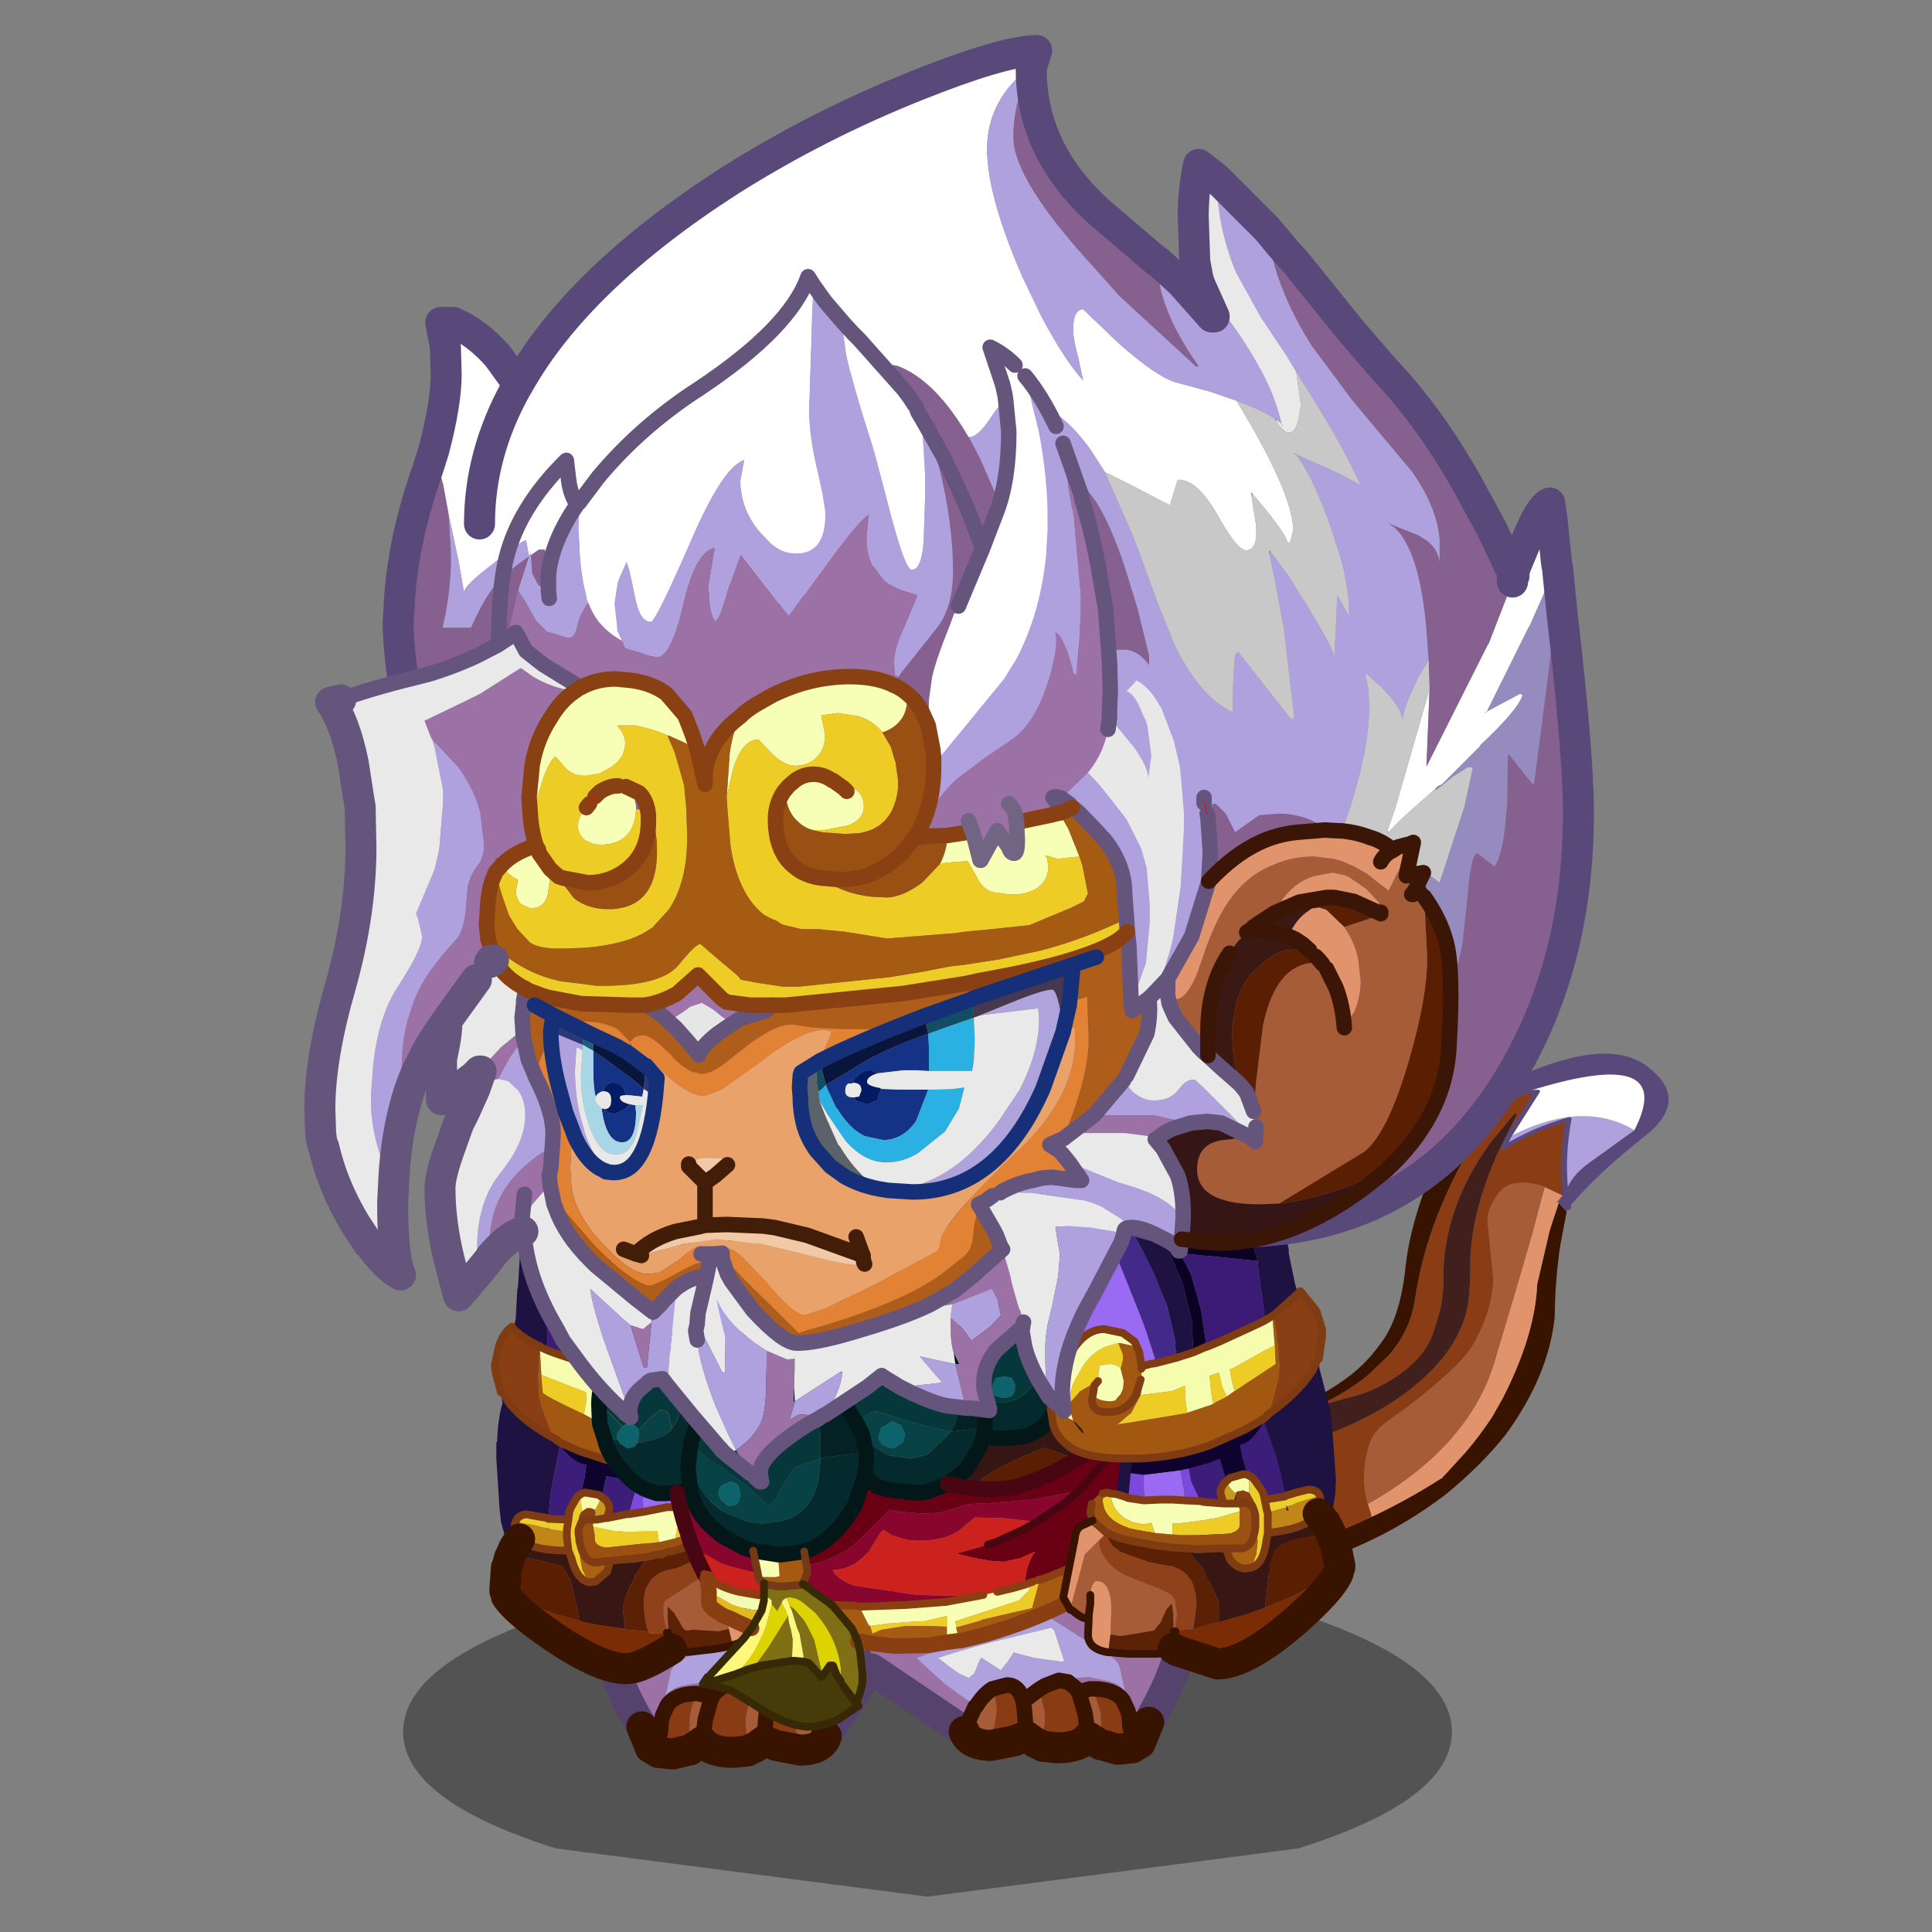 <svg xmlns:ffdec="https://www.free-decompiler.com/flash" xmlns:xlink="http://www.w3.org/1999/xlink" ffdec:objectType="frame" height="90" width="90" xmlns="http://www.w3.org/2000/svg"><rect width="100%" height="100%" fill="#808080" stroke="none"/><use ffdec:characterId="1" height="8.25" transform="matrix(.995 0 0 1.873 18.78 72.902)" width="49.1" xlink:href="#a"/><use ffdec:characterId="8" height="150.5" transform="matrix(.267 -.062 -.03 -.176 51.482 81.869)" width="142" xlink:href="#b"/><use ffdec:characterId="10" height="14.65" transform="matrix(.722 0 0 .722 27.228 71.85)" width="21.65" xlink:href="#c"/><use ffdec:characterId="12" height="35.1" transform="matrix(.722 0 0 .722 22.797 53.1)" width="18.25" xlink:href="#d"/><use ffdec:characterId="14" height="14.7" transform="matrix(.722 0 0 .722 39.864 71.6)" width="22.6" xlink:href="#e"/><use ffdec:characterId="16" height="27.6" transform="matrix(.722 0 0 .722 27.539 60.689)" width="35.55" xlink:href="#f"/><use ffdec:characterId="18" height="36.75" transform="matrix(.722 0 0 .722 48.77 51.7)" width="19.9" xlink:href="#g"/><use ffdec:characterId="24" height="93.85" transform="matrix(.722 0 0 .722 14.178 1.628)" width="83.2" xlink:href="#h"/><defs><use ffdec:characterId="2" height="113.45" transform="translate(2.9 37.05)" width="110.55" xlink:href="#i" id="b"/><use ffdec:characterId="9" height="14.65" width="21.65" xlink:href="#j" id="c"/><use ffdec:characterId="11" height="35.1" width="18.25" xlink:href="#k" id="d"/><use ffdec:characterId="13" height="14.7" width="22.6" xlink:href="#l" id="e"/><use ffdec:characterId="15" height="27.6" width="35.55" xlink:href="#m" id="f"/><use ffdec:characterId="17" height="36.75" width="19.9" xlink:href="#n" id="g"/><use ffdec:characterId="19" height="93.85" width="83.2" xlink:href="#o" id="h"/><g id="i"><path d="M-4.7-3.45Q-6.15-4.25 0-6.6q16.6-5.35 31.7.15l1.6.6Q39.15-3.5 44.85.55q6.8 5.3 11.7 11.6Q65.5 24.6 68.2 39.3l.2 1.5q1 8.15 2.75 16.25l2.05 8.25-1.05 2.8-2.3-6.45-3.65-13-.25-1.6q-2-12.1-8.8-25.4l-2.2-3.95q-2.5-3.95-5.65-7.7l-4.7-5.15-.05-.05-.05.05-.75-.4Q38 1.3 31.9-.75l-.2-.05Q20.9-4.5 8.9-4.9l-5 .1-4.9.65-3.7.7m66.6 103-2.05-2.25q-4.3-5.05-7.35-11.95-5.95-13.5-8.1-25.55-2.35-12.05-6.25-17.1-3.35-4.8-7.65-7.35-8.8-5.85-28.85-5.15l-3.4.15-1.2.05q-9.3-1.8-11.45-2.85L-16.5 26l.7-.1 1.35-.05q19.4-1.25 37.9 3.95l2.5.8q5.25 1.8 9.15 4.8l4.1 3.85q4.45 5.15 6.05 12.7 4.55 21.1 16.2 39.6l1.9 2.95-1.45 5.05" fill="#371300" fill-rule="evenodd" transform="translate(16.95 9.25)"/><path d="m72.15 68.1 1.05-2.8.4.9q5.75 7 14.8 13.7 9.05 6.65 2.35 17.95-6.75 11.3-27.9 2.55l-.95-.85 1.45-5.05 6.5 3.65 1.8.3Q96.5 100.9 86.9 82.1l-8.5-5.6q-3.5-2.3-4.85-6.25l-.55-.5-1-1.2.1-.05.05-.4m-9.3 32.3-.1-.5 7.1-1.75-7.1 1.75.1.5m10.7-30.15.05-4.05-.05 4.05" fill="#59497a" fill-rule="evenodd" transform="translate(16.95 9.25)"/><path d="M31.9-.75Q38 1.3 43.75 4.45l.75.4h.1L49.3 10q3.15 3.75 5.65 7.7l2.2 3.95q6.8 13.3 8.8 25.4l.25 1.6 3.65 13 2.3 6.45-.05.4-.45-.35.35.4 1 1.2-2.75 3.2-1.9-6.1-1.3-4.35-2.9-8.95-7.45-22.5Q49.9 11.15 31.5 2.7l.25-2.95-.05-.45.2-.05m36.55 64.2.1.05.05-.1-.15.05" fill="#e1946c" fill-rule="evenodd" transform="translate(16.95 9.25)"/><path d="m72 68.55-.35-.4.45.35-.1.05" fill="#131b52" fill-rule="evenodd" transform="translate(16.95 9.25)"/><path d="m86.9 82.1-.8 1.1q-7.85 9.75-20.6 4.5l-1-2.3q5.4 2.9 11.7 3.4-2.25-9.1-2.65-18.55 1.35 3.95 4.85 6.25l8.5 5.6" fill="#aea1de" fill-rule="evenodd" transform="translate(16.95 9.25)"/><path d="m-4.7-3.45 3.7-.7 4.9-.65 5-.1q12 .4 22.8 4.1v.1l.05.45-.25 2.95q-.55 7.45 1.8 14.65 1.1 3.45 3.85 5.25 7.7 4.8 13.5 10.5 2.2 2.25 3.55 4.8Q58 45 59 52.6l.65 14.45q0 2.5 1.65 5.45 1.75 3.15 3.55 3.15l1.05-.1 1.05-.3q1.9-.85 3.3-2.3l2.75-3.2.55.5q.4 9.45 2.65 18.55-6.3-.5-11.7-3.4l1 2.3 6.2 9.95-1.85.5-6.5-3.65-1.9-2.95q-11.65-18.5-16.2-39.6-1.6-7.55-6.05-12.7l-4.1-3.85q-3.9-3-9.15-4.8l4.6.3q3.05-.05 5.55.8h.05l1.85.75q7.3 3.4 9.6 10.7l.15.35 1.5 4.55q.95 3.55 1.3 7.1 1.95 18.55 12 32.5l4.75 5.8.4-.3-4.3-8.6q-6.85-15.1-8.05-28.7l-.75-5.25-.55-2.85q-1.3-5.65-4.55-10.55-3.65-5.4-9.8-9.3l-2.15-1.25q-7.7-4-16.9-4.65l-.55-.05q-.95-1.2-.95-2.35L18.4 14q-.55-3.65 3.55-10.4l.7-1.15 1.9-.9-8.8-.8-25.3-.8q1.95-2.3 3.8-3.25l1.05-.15m28.75 11.9-.15-.3-.15.05.3.25" fill="#8a3c14" fill-rule="evenodd" transform="translate(16.95 9.25)"/><path d="M65.5 87.7q12.75 5.25 20.6-4.5l.8-1.1q9.6 18.8-15.25 16.35l-1.8-.3 1.85-.5-6.2-9.95" fill="#fff" fill-rule="evenodd" transform="translate(16.95 9.25)"/><path d="m44.5 4.85.05-.05.05.05h-.1m23.95 58.6.15-.05-.05.1-.1-.05" fill="#f2e241" fill-rule="evenodd" transform="translate(16.95 9.25)"/><path d="m31.7-.8.2.05-.2.05v-.1m-.2 3.5q18.4 8.45 25.2 28.35l7.45 22.5 2.9 8.95 1.3 4.35 1.9 6.1q-1.4 1.45-3.3 2.3l-1.05.3-1.05.1q-1.8 0-3.55-3.15-1.65-2.95-1.65-5.45L59 52.6q-1-7.6-4.8-14.7-1.35-2.55-3.55-4.8-5.8-5.7-13.5-10.5-2.75-1.8-3.85-5.25-2.35-7.2-1.8-14.65M50 21h.05v-.05L50 21" fill="#a55c37" fill-rule="evenodd" transform="translate(16.95 9.25)"/><path d="M-14.45 25.85Q-20.4 15.7-12.15 3.8l2.6-3.85 25.3.8 8.8.8-1.9.9-.7 1.15q-4.1 6.75-3.55 10.4l.75 5.6q0 1.15.95 2.35l.55.05q9.2.65 16.9 4.65l2.15 1.25q6.15 3.9 9.8 9.3 3.25 4.9 4.55 10.55l.55 2.85.75 5.25q1.2 13.6 8.05 28.7l4.3 8.6-.4.3-4.75-5.8q-10.05-13.95-12-32.5-.35-3.55-1.3-7.1l-1.5-4.55-.15-.35q-2.3-7.3-9.6-10.7l-1.85-.75h-.05q-2.5-.85-5.55-.8l-4.6-.3-2.5-.8q-18.5-5.2-37.9-3.95m38.5-17.4-.3-.25.15-.05.15.3" fill="#401f1d" fill-rule="evenodd" transform="translate(16.95 9.25)"/><path d="m50 21 .05-.05V21H50" fill="#218163" fill-rule="evenodd" transform="translate(16.95 9.25)"/><path d="M73.55 70.25q.4 9.45 2.65 18.55-6.3-.5-11.7-3.4l1 2.3 6.2 9.95-1.85.5-7.1 1.75.1.5M73.6 66.2l-.05 4.05" fill="none" stroke="#59497a" stroke-linecap="round" stroke-linejoin="round" transform="translate(16.95 9.25)"/></g><g id="j"><path d="M0 1.65h.4L4.5.45 8.6 0q5.6 0 8.35 1.6 2.7 1.6 3.7 5.5l-2.95.65q-1.4-.6-4.6-1.6l-3.95-1q-.1 0-1.1.65L5.4 7.5q-.75.4-.85.9l-.3 1.4v.1q.25-.4 1.05-.65l1.25-.2 1.35.25-.55.45-.1.15v.05l-.2-.05-.55-.1-.25-.05q-1.35 0-1.9.75l-.3.65-.1.35-.05.75-.2.6v.65l-.45-.25-.55-1.35-.55-.95Q.9 8.65.35 6.1 0 4.3 0 2.4v-.75M17.7 7.8l-3.1 4.7-.15-.4-.55-1.15-.05-.05 1.85-1.35.2-.1 1.8-1.65m-14 5.05.25-1.35-.25 1.35" fill="#9c71a6" fill-rule="evenodd" transform="translate(1)"/><path d="M17.7 7.75v.05l-1.8 1.65-.2.1-1.85 1.35-1.05-1.1-.95-.3q-.8 0-1.05 1.1-.2-.3-1-.75l-.4-.3q-.55-.35-.9-.35l-.6.1-1.35-.25-1.25.2q-.8.25-1.05.65v-.1l.3-1.4q.1-.5.85-.9l2.65-1.7q1-.65 1.1-.65l3.95 1q3.2 1 4.6 1.6m-1.4 0-3.4-1L9 5.8q-.1 0-.2.15l-.65 2L8.3 8l1.8-.25 1.3-.3.4.55q.25.6.45.6l1.15-.75.1-.1.1.15.35.85.35.35.65-.35.3-.2 1.05-.8" fill="#aea1de" fill-rule="evenodd" transform="translate(1)"/><path d="m16.3 7.75-1.05.8-.3.2-.65.35-.35-.35-.35-.85-.1-.15-.1.1-1.15.75q-.2 0-.45-.6l-.4-.55-1.3.3L8.3 8l-.15-.05.65-2q.1-.15.2-.15l3.9.95 3.4 1" fill="#e9e9e9" fill-rule="evenodd" transform="translate(1)"/><path d="M13.05 13.4h-.15l-1.55-.3-.75-.3.1-1.5.05-.4.05-.3q.25-1.1 1.05-1.1l.95.3-.15.1q-.15.35-.15 1.15l.05.45.1.65.4 1.25m-3.45 0-.05.05-.95.1q-1.45 0-2-.7l.2-1.45.4-1.4.05-.05V9.9l.1-.15.55-.45.6-.1q.35 0 .9.35l.4.3-.15.4-.25 1.05v.55l.2 1.55m-3.8 0h-.05l-1.05.25-.95-.1-.05-.05v-.65l.2-.6.05-.75.1-.35.3-.65q.55-.75 1.9-.75v.1q-.35.5-.45 1.5l-.05 1.25.05.8" fill="#893c14" fill-rule="evenodd" transform="translate(1)"/><path d="M14.6 12.5q-.25.85-1.55.9l-.4-1.25-.1-.65-.05-.45q0-.8.15-1.15l.15-.1 1.05 1.1.05.05.55 1.15.15.4m-4 .3-.55.4-.45.2-.2-1.55v-.55l.25-1.05.15-.4q.8.45 1 .75l-.05.3-.05.4-.1 1.5m-4 .05-.8.55-.05-.8.05-1.25q.1-1 .45-1.5l.8.05.2.05-.05.05-.4 1.4-.2 1.45" fill="#a55c37" fill-rule="evenodd" transform="translate(1)"/><path d="M18.7 7.75v.05l-3.1 4.7m-11.9-.6-.55-.95Q1.9 8.65 1.35 6.1 1 4.3 1 2.4v-.75" fill="none" stroke="#55436d" stroke-linecap="round" stroke-linejoin="round" stroke-width="2"/><path d="m4.75 13.55-.05-.05v-.65l.25-1.35" fill="none" stroke="red" stroke-linecap="round" stroke-linejoin="round" stroke-width=".05"/><path d="M10.8 10.6q.25-1.1 1.05-1.1l.95.3 1.05 1.1m.05.05.55 1.15.15.4m-4 .3.1-1.5.05-.4.05-.3q-.2-.3-1-.75l-.4-.3q-.55-.35-.9-.35l-.6.1-.55.45m-.3.15-.55-.1m.55.1.2.05V9.9m0 .05L7.2 10l-.4 1.4-.2 1.45m-.35-3.1q-1.35 0-1.9.75l-.3.65-.1.35-.05.75-.2.6" fill="none" stroke="#371300" stroke-linecap="round" stroke-linejoin="round" transform="translate(1)"/><path d="M15.6 12.5q-.25.85-1.55.9h-.15l-1.55-.3-.75-.3-.55.4-.45.2m-.05.05-.95.1q-1.45 0-2-.7l-.8.55h-.05l-1.05.25-.95-.1m-.05-.05-.45-.25-.55-1.35" fill="none" stroke="#371300" stroke-linecap="round" stroke-linejoin="round" stroke-width="2"/></g><g id="k"><path d="m16.15 15.25.1-2.8v-.5l-.05-1.1-.35-2.4-.6-3.05-1.05-3-.15-.25L14 2.1l-.65-.7L12 .45 8.15.05l-.2.05H7.8Q6.2.3 5 1l-.6.3q-1.25.85-1.9 2.25-.35.6-.55 1.35l-.1.5-.2 1.75-.05.6-.1 1.7-.05.25-.1 1.85-.15.65q.65.6 1.55 1.05l.15.05v.05l.55.25-.05-.2q-.05-1.55.05-2.85V9.9l.05-.45L3.75 8l.2-1q.35-1.45.95-2.5.4-.75.9-1.2L7 2.25l.15-.05q.9-.45 2.05-.6l1.1-.05 1.2.2-.2.55-.95 2.1-.95 2.35-.15.35-.05.2-1 3.3-.05.35-.3 2.15v.15l.1 1.75h.25l.85.2v-1.15H9L9.3 12l.1-.6.45-1.5.6-1.7.15-.4 1.05-2.45.85-2.1.4-.8.9.85.8 1.45.1.15.65 3.2.5 3.55.05.5v.15l.05 1.75-.1.7h.05l.25.5M.6 16.45l-.15.3.05.2Q.2 18 .15 19.45l-.05.1v1l.2 3.2.1.9.25.9.4 1.2.2-.45.1-.15.25-.4-.3-.75q-.05-.25.05-.35.1-.4.65-.5l.8.15.65.1.15-1.55.15-.85.35-1.75.1-.5-.05-.2L4 19.4v-.05q-2.1-1.1-3.1-2.4l-.3-.5m13.1 6.65-.05-.25-.45-1.9-.4.05-.3.05v.05l.1.4.05.4.15.5.2.95.25-.05.45-.2" fill="#1d1242" fill-rule="evenodd" transform="translate(.35)"/><path d="m7.95 15-.1-1.75v-.15l.3-2.15.05-.35 1-3.3.05-.2.15-.35.95-2.35.95-2.1.2-.55-1.2-.2-1.1.05q-1.15.15-2.05.6L7 2.25 5.8 3.3q-.5.45-.9 1.2-.6 1.05-.95 2.5l-.2 1-.25 1.45-.05.45.5-.1 2.25-.5h.1l1.75-.4.15-.15v.1l-.15.05-.45 1.3-.05.25-.2 1.35-.15.75v2.25l.75.2" fill="#0b0223" fill-rule="evenodd" transform="translate(.35)"/><path d="m13.8 3.3-.9-.85-.4.8-.85 2.1L10.6 7.8l-.15.4-.6 1.7-.45 1.5-.1.6-.3 2.05h.05v1.15l1.3.2v-.25l.05-.1.35-1.75.2-.85.65-2.45.2-.75.15-.45.85-2.6.75-2.2.25-.7" fill="#432989" fill-rule="evenodd" transform="translate(.35)"/><path d="m15.85 14.75.1-.7-.05-1.75v-.15l-.05-.5-.5-3.55-.65-3.2-.1-.15-.8-1.45-.25.7-.75 2.2-.85 2.6-.15.45-.2.75-.65 2.45-.2.85-.35 1.75-.05.1v.25h.5l.2.05.2-.05v-.85l.25-.6.2-.2q.2-.3.5-.4.45-.35 1.05-.4 1.35-.15 2.55 1.7l.05.1M9.6 22.1l.05.1-.05.85-.05.15.05.8.75-.15.75-.15h.95l-.05-.6-.1-1H9.6" fill="#9b6af2" fill-rule="evenodd" transform="translate(.35)"/><path d="M3.45 9.9v.65q-.1 1.3-.05 2.85l.05.2.4.15 2.5.85.85.2v-2.25l.15-.75.2-1.35.05-.25.45-1.3-1.75.4h-.1l-2.25.5-.5.1" fill="#3c1b77" fill-rule="evenodd" transform="translate(.35)"/><path d="m1.2 12.2-.1-.15q-.5.35-.8 1.15l-.05.2L0 14.55l.05.45.35 1.3.2.15.3.5q1 1.3 3.1 2.4v.05l-.4-.65-.6-1.6-.15-.7-.05-1.35.05-.2v-.45l.05-1.15-.15-.05q-.9-.45-1.55-1.05m4.2 12.95.15-.4.05-.05.2-.2h.55l.15-.45-.05-.15v-.05l-.25-.1h-.25l-.3.2q-.2.15-.25.55l-.05.1.05.45v.1" fill="#893f13" fill-rule="evenodd" transform="translate(.35)"/><path d="M9.05 15.2 8.2 15h-.25l-.75-.2-.85-.2-2.5-.85-.4-.15-.55-.25.1 1.8.6.25 2.2.85.1.05v.6l-.15.8.55.3.2-.7.1-.9.55.15v.05l.05 1v.75l1.2.2.4.1v-.4l.05-.25-.1-1.05.85.3 1.95-.05-.15-.5v-.4l-.05-.4-.1-.05-.15-.25-.05-.15-.2-.05h-.5l-1.3-.2m1.2 1.2v-.2.2" fill="#f6fcae" fill-rule="evenodd" transform="translate(.35)"/><path d="M13.2 20.95q1.9-.25 2.8-.95l.25-.1.1-.15q.6-.55.7-1.35v-.95l-.05-.2-.65.65v.05l-.55.35.15-.7v-.35q-.25-.4-.8-.7l-1.1-.5.2.25.15.2-.05.2.15.45q.1.55-.4.75l-.2.1h-.3q-1.1.15-1.75-.8v-.05l-.45-.85.45.85v.05q.65.95 1.75.8h.3l.2-.1q.5-.2.4-.75l-.15-.45q0 .55-.95.7h-.05l-.25-.05-.2-.15-.2-.2-.1-.25-.1-.5q-.1-.5.05-.8l-.2-.5v-.25q0-.5.15-.8h-.15q-.35.05-.65.25l-.45.4v.9l.05.15v.15l.05.15.05.4v.4l.15.5q.15.65.65 1.05l.95.6-3.5-.15-.85-.05-.4-.1-1.2-.2-.2-.15-.7-.2-.55-.3Q3.1 16.45 3.1 16.3L3 15.15l-.1-1.8v-.05l-.05 1.15v.45l-.05.2.05 1.35.15.7.6 1.6.4.65.25.15 1.25.55 2.15.7 4.4.3.4-.05h.05l.3-.05.4-.05m-.05-2.1.25-.05-.2.05h-.05m2.65-.55-.05.2-.35.5-.1.1-.1.05.05-.1.1-.15.45-.6" fill="#a25811" fill-rule="evenodd" transform="translate(.35)"/><path d="m14.45 22.95-.1-.05h-.1l-.15.1q0 .7-.4 1.3l-.3.3-.45.3-.7.2-.5-.05-.1.65.85-.25.7-.25.1-.05q1.4-.65 1.3-1.8l-.15-.4m-8.7-5.25.15-.8v-.6l-.1-.05-2.2-.85-.6-.25.1 1.15q0 .15 2.65 1.4m.55.3.7.2.2.15v-.75l-.05-1v-.05l-.55-.15-.1.9-.2.7m2.5.65.85.05 3.5.15-.95-.6q-.5-.4-.65-1.05l-1.95.05-.85-.3.1 1.05-.05.25v.4m5.25-2.6 1.1.5q.55.3.8.7v-.05q-.1-.8-.7-1.6l-.4-.5Q14 14.1 13 14l-.3-.1h-.2q-.15.3-.15.8v.25l.2.5.35-.3.25-.05h.65l.2.95h.05m-7.7 8.9.1.6v.25q.05.4.7.5h.05l1.85-.2.5-.05.7-.05.3-.05h.05l-.1-.7h-.7l-1.35.05-.25-.05h-.4l-1.45-.3" fill="#edcd25" fill-rule="evenodd" transform="translate(.35)"/><path d="M12.5 21.05h-.05l-.4.05-4.4-.3-2.15-.7-1.25-.55-.05.2q.95 1.2 1.7 1.2l-.1.8-.25 1.1.25-.1.9.15.2.15.05-.3.05-.15.2-.9.55.1 1.35.2.2.05h.1l.15.05h2.35l.75-.2-.05-.4-.1-.4v-.05" fill="#0e022e" fill-rule="evenodd" transform="translate(.35)"/><path d="m4.2 19.75-.1.5L3.75 22l-.15.85-.15 1.55v.05l1.3.05.05-.45.1-.3.4-.7.25-.2.25-1.1.1-.8q-.75 0-1.7-1.2m2.7 3.3q.45.25.5.75l-.15.6 1.25-.25h.15l.4-1.4.05-.75-1.35-.2-.55-.1-.2.9-.05.15-.05.3" fill="#3c1d7a" fill-rule="evenodd" transform="translate(.35)"/><path d="m3.45 24.4-.65-.1-.8-.15q-.55.1-.65.5l1.4.25.3.1.4.05v-.1l.05.15 1.15.2v-.15l.1-.65-1.3-.05v-.05m2.1-1.55-.25.2-.4.7-.1.3-.05.45-.1.65v.5l.1.85.2.5q.35 1.4 1.15 1.55l-.15-.25-.3-.55-.15-.8v-.9l-.05-.2v-.15l-.05-.3v-.35l-.05-.45.05-.1q.05-.4.25-.55l-.1-.65v-.45" fill="#ecce2a" fill-rule="evenodd" transform="translate(.35)"/><path d="m15.35 24.5.1-.45-.2-.6-.1-.2-.3-.25-.3-.05h-.1l.15.4q.1 1.15-1.3 1.8l-.1.05-.7.25-.85.25-1.05.25h-.05l-.3.05-.7.05-.5.05-1.85.2h-.05q-.65-.1-.7-.5v-.25l-.1-.6v-.45H5.8l-.2.2-.05.05-.15.4v.25l.05.3v.15l.05.2q.3 1.35 1.15 1.2l.8-.1h.1L8 27.1l1.15-.1.7-.1.65-.15h.25l.45-.2h.25L13.2 26l.7-.25.65-.4.05-.05.75-.8" fill="#9b5112" fill-rule="evenodd" transform="translate(.35)"/><path d="M1.35 24.65q-.1.1-.05.35l.3.75q.7.7 2.8.75h.35l-.1-.85v-.35l-1.15-.2v.15h-.15l.1-.2-.4-.05-.3-.1-1.4-.25" fill="#c08618" fill-rule="evenodd" transform="translate(.35)"/><path d="M1.05 26.75 1 26.9l.9.05.85.15 1.6.4.55.95.55 2.35v.2l.25.1 1 .2 1.7.25-.1-.95-.05-.35q.1-.8.8-2.05L9 28.15l.2-.25.65-1-.7.1-1.15.1-.45.05h-.1l-.2.7-.75.65h-.05l-.35.05Q5.3 28.4 4.95 27l-.2-.5H4.4q-2.1-.05-2.8-.75l-.25.4-.1.15-.2.45m8.1.25h.1l-.35.05.25-.05" fill="#371613" fill-rule="evenodd" transform="translate(.35)"/><path d="m7.25 24.4.15-.6q-.05-.5-.5-.75l-.45.85.05.15.1.45.55-.1h.1" fill="#c9981e" fill-rule="evenodd" transform="translate(.35)"/><path d="m6.45 23.9.45-.85-.2-.15-.9-.15-.25.1v.45l.1.65.3-.2h.25l.25.1v.05" fill="#f6fcac" fill-rule="evenodd" transform="translate(.35)"/><path d="m9.1 22-.05.75-.4 1.4.95-.15-.05-.8.05-.15.05-.85-.05-.1h-.05l-.15-.05h-.1L9.1 22m2.8.1.1 1 .05.6h.05l.9-.35-.2-.95-.15-.5-.75.2" fill="#7d49dd" fill-rule="evenodd" transform="translate(.35)"/><path d="m14.1 23-.4.1-.45.2-.25.05-.9.35h-1l-.75.15-.75.15-.95.15H8.5l-1.25.25h-.1l-.55.1h-.25v.45l1.45.3h.4l.25.05 1.35-.05h.7l.1.7 1.05-.25.1-.65.5.05.7-.2.45-.3.3-.3q.4-.6.4-1.3" fill="#f7ffb5" fill-rule="evenodd" transform="translate(.35)"/><path d="M5.5 26.05v.9l.15.8.3.55.15.25.35-.05h.05l.75-.65.2-.7-.8.1q-.85.15-1.15-1.2" fill="#a96212" fill-rule="evenodd" transform="translate(.35)"/><path d="m9.85 26.9-.65 1-.2.25.05.05q-.7 1.25-.8 2.05l.05.35.1.95.1.05 1.2.1.15.05.1.05q-.2-.35-.3-1.35-.1-1 .15-1.6l.05-.05q.35-.8 1.35-1.05l.5-.1.5-.2 1.7-.85.4-.45.35-.75-.1-.05-.65.4-.7.25-1.75.55v.15l-.15-.15h-.1l-.45.2h-.25l-.65.15" fill="#5b2104" fill-rule="evenodd" transform="translate(.35)"/><path d="m14.65 25.4-.35.75-.4.45-1.7.85-.5.2-.5.1q-1 .25-1.35 1.05l-.05.05q-.25.6-.15 1.6t.3 1.35l.45.05.7-.05h.05l-.25-1.05v-.85l.15-.2 1.4-.9.45-.3.3-.15 1.45-1.1.25-.45q.3-.55.1-1.1l-.35-.3" fill="#8f421a" fill-rule="evenodd" transform="translate(.35)"/><path d="M.75 29.45q.6.95 3.1 2.65 3.25 2.2 4.9 2 .75-.1 2.4-1.1l.25-.15v-.05l-.15-.55-.05-.2v-.25h-.1l-.7.05h-.3l-.15-.05-.1-.05-.15-.05-1.2-.1-.1-.05-1.7-.25-1-.2-.25-.1-1.65-.45-3.05-1.1" fill="#7a2c04" fill-rule="evenodd" transform="translate(.35)"/><path d="m1 26.9-.05.05-.1.4-.1.25-.1 1.4v.1l.1.35 3.05 1.1 1.65.45v-.2l-.55-2.35-.55-.95-1.6-.4-.85-.15-.9-.05" fill="#5a1f02" fill-rule="evenodd" transform="translate(.35)"/><path d="M17 17.25v-.3l-.85-1.7-.25-.5h-.05V15l-.05-.35q-1.2-1.85-2.55-1.7-.6.05-1.05.4-.3.1-.5.4l-.2.2-.25.6.45-.4q.3-.2.65-.25h.35l.3.1q1 .1 1.85 1.1l.4.5q.6.8.7 1.6v.4l-.15.7.55-.35v-.05l.65-.65m-2.75-.95-.2-.25H14l-.2-.95h-.65l-.25.05-.35.3q-.15.3-.05.8l.1.5.1.25.2.2.2.15.25.05h.05q.95-.15.95-.7l-.1-.4" fill="#f7ffb6" fill-rule="evenodd" transform="translate(.35)"/><path d="M15.35 32.6q1.15-.3 1.05-1.15l-.15-1-.05-.25-.1-.7-.1-.5q-.15-.85-.55-.8-.75.1-.6 1.6v.1l.05.25.2 1.4.25 1.05m1.95-2.85.35-.8-1.1-3.45q-.1-.6-.5-.7l-.7-.3-.75.8-.05.05.1.05.35.3 1.05.8 1.25 3.25" fill="#e1946c" fill-rule="evenodd" transform="translate(.35)"/><path d="M16.25 30.45q.45-.05 1-.65l.05-.05-1.25-3.25-1.05-.8q.2.55-.1 1.1l-.25.45-1.45 1.1-.3.15-.45.3-1.4.9-.15.2v.85l.25 1.05h.05v.25l.05.1-.1-1.35v-.7l.4.4.4.65q.25.55.5.5l.35-.05.75.05.9.05.65-.15-.2-1.4-.05-.25v-.1q-.15-1.5.6-1.6.4-.05.55.8l.1.4v.1l.1.7.05.25" fill="#a55c37" fill-rule="evenodd" transform="translate(.35)"/><path d="m11.4 32.85 1.05.2 1.7-.2.6-.1.45-.1.15-.05-.25-1.05-.65.15-.9-.05-.75-.05-.35.05q-.25.05-.5-.5l-.4-.65-.4-.4v.7l.1 1.35.1.15-.1-.15.05.1h-.05l.15.55v.05" fill="#5c2205" fill-rule="evenodd" transform="translate(.35)"/><path d="m1.55 12.2-.1-.15q-.5.35-.8 1.15l-.05.2-.25 1.15.05.45.35 1.3m14.95 8.2.1-.45-.2-.6m-.7-.5h-.1m-.1-.05h-.1l-.15.1-.4.1-.45.2-.25.05-.9.35h-1l-.75.15-.75.15-.95.15h-.15l-1.25.25h-.1l-.55.1h-.8l-.2.2-.05.05-.15.4v.25l.05.3v.15l.05.2q.3 1.35 1.15 1.2l.8-.1h.1l.45-.05L9.5 27l-.25.05.35-.05h-.1l.7-.1.65-.15h.25l.45-.2h.25l1.75-.55.7-.25.65-.4.05-.05.75-.8m-2.15-3.55q1.9-.25 2.8-.95l.25-.1.1-.15q.6-.55.7-1.35v-.95l-.05-.2v-.3l-.85-1.7-.25-.5h-.05l-.05-.1q-1.2-1.85-2.55-1.7-.6.05-1.05.4-.3.1-.5.4l-.2.2-.25.6v.85l-.2.05-.2-.05h-.5l-1.3-.2-.85-.2M3.8 13.6l-.55-.25v-.05m-.15-.05q-.9-.45-1.55-1.05m2.8 7.2v-.05q-2.1-1.1-3.1-2.4l-.3-.5m10.8-.15.45.85v.05q.65.95 1.75.8h.3l.2-.1q.5-.2.4-.75l-.15-.45-.1-.4-.2-.25M3.8 13.6l.4.15 2.5.85.85.2.75.2m4.55 6.05h-.05l-.4.05-4.4-.3-2.15-.7-1.25-.55-.25-.15m-.55 5-.65-.1-.8-.15q-.55.1-.65.5-.1.1-.05.35l.3.75q.7.7 2.8.75h.35l-.1-.85v-.5l.1-.65-1.3-.05v-.05m2.1-1.55-.25.2-.4.7-.1.3-.05.45m1.35 4.05Q5.65 28.4 5.3 27l-.2-.5m2.5-2.1.15-.6q-.05-.5-.5-.75l-.2-.15-.9-.15-.25.1m.55 5.7.35-.05h.05l.75-.65.2-.7m3.85-11.55-.05-.15v-.05m1.95 5.55-.4.05-.3.05" fill="none" stroke="#7f3b12" stroke-linecap="round" stroke-linejoin="round" stroke-width=".5"/><path d="m1.3 26.95-.1.4-.1.25L1 29v.1m.1.35q.6.95 3.1 2.65 3.25 2.2 4.9 2 .75-.1 2.4-1.1l.25-.15m-9.8-7.1-.25.4-.1.15-.2.45" fill="none" stroke="#371300" stroke-linecap="round" stroke-linejoin="round" stroke-width="2"/><path d="m11.75 32.85 1.05.2 1.7-.2.6-.1.45-.1.15-.05q1.15-.3 1.05-1.15l-.15-1q.45-.05 1-.65l.05-.05.35-.8-1.1-3.45q-.1-.6-.5-.7l-.7-.3m-4.25 7.3h.1v.25l.05.2.15.55v.05m4.7-3.35.1.7.05.25M16.35 29l.1.5" fill="none" stroke="#371300" stroke-linecap="round" stroke-linejoin="round" stroke-width=".5"/></g><g id="l"><path d="M.05 8.5 0 7.1q1-3.85 3.7-5.45Q6.45 0 12.05 0q2.6 0 4.1.5l4.1 1.2h.4v.75l-.35 3.7q-.55 2.5-1.8 4.8l-.55 1-.55 1.35-.45.25v-.65l-.2-.6-.05-.75-.1-.35-.3-.65q-.55-.75-1.9-.75h-.25l-.55.15-.2.05v-.05l-.1-.15-.55-.45q.35-.3 1.35-.3l1.25.25q.8.25 1.05.65V9.8l-.3-1.35q-.1-.5-.85-.9l-2.65-1.7-1.1-.7L7.55 6.2l-4.6 1.6 1.8 1.65.2.15 1.85 1.35h-.05l-.55 1.2-.15.4-6-4.05m16.9 4.4-.25-1.35.25 1.35" fill="#9c71a6" fill-rule="evenodd" transform="translate(.95)"/><path d="M6.8 10.95 4.95 9.6l-.2-.15-1.8-1.65 4.6-1.6 3.95-1.05 1.1.7 2.65 1.7q.75.4.85.9l.3 1.35v.15q-.25-.4-1.05-.65l-1.25-.25q-1 0-1.35.3l-.6-.1-.9.35-.4.25-1 .75Q9.6 9.55 8.8 9.55l-.95.25q-.6.4-1.05 1.15M4.35 7.8l1.05.8.3.2.65.3.35-.3.35-.85.1-.15h.05l.05.05 1.15.75.45-.55.4-.6 1.3.35 1.8.25.15-.05-.65-2-.2-.15-3.9.95q-2.4.65-3.4 1H4.3h.05" fill="#aea1de" fill-rule="evenodd" transform="translate(.95)"/><path d="M4.35 7.8q1-.35 3.4-1l3.9-.95.2.15.65 2-.15.05-1.8-.25-1.3-.35-.4.6-.45.55-1.15-.75-.05-.05h-.05l-.1.15-.35.85-.35.3-.65-.3-.3-.2-1.05-.8" fill="#e9e9e9" fill-rule="evenodd" transform="translate(.95)"/><path d="m12.75 9.35.55.45.1.15V10l.05.05.4 1.35.2 1.5q-.55.7-2 .7l-.95-.1-.05-.05.2-1.6v-.5l-.25-1.1-.15-.4.4-.25.9-.35.6.1m1.65.45q1.35 0 1.9.75l.3.65.1.35.05.75.2.6v.65l-.05.05-.95.1-1.05-.3h-.05l.05-.8-.05-1.25-.45-1.5V9.8m-6.55 0 .95-.25q.8 0 1.05 1.05l.05.35.05.4.1 1.5-.75.3-1.55.3H7.6l.4-1.3.1-.6.05-.45L8 9.95l-.15-.15" fill="#893c14" fill-rule="evenodd" transform="translate(.95)"/><path d="m6.05 12.55.15-.4.55-1.2h.05q.45-.75 1.05-1.15l.15.15.15 1.15-.05.45-.1.6-.4 1.3q-1.3-.1-1.55-.9M13.4 10l.2-.05.8-.1.45 1.5.05 1.25-.05.8-.8-.5-.2-1.5-.4-1.35-.05-.05m-2.55-.15.15.4.25 1.1v.5l-.2 1.6-.45-.2-.55-.4-.1-1.5-.05-.4-.05-.35 1-.75" fill="#a55c37" fill-rule="evenodd" transform="translate(.95)"/><path d="m1 8.5 6 4.05m11.9-.6.55-1q1.25-2.3 1.8-4.8l.35-3.7V1.7" fill="none" stroke="#55436d" stroke-linecap="round" stroke-linejoin="round" stroke-width="2"/><path d="m17.65 11.55.25 1.35v.65l-.05.05" fill="none" stroke="red" stroke-linecap="round" stroke-linejoin="round" stroke-width=".05"/><path d="m6.05 12.55.15-.4.55-1.2m6-1.6.55.45m.1.15V10l.2-.05.55-.15m.25 0q1.35 0 1.9.75l.3.65.1.35.05.75.2.6m-6.1-3.05.4-.25.9-.35.6.1m.65.65.05.05.4 1.35.2 1.5m-6.2-3.1.95-.25q.8 0 1.05 1.05l1-.75m-.8 3-.1-1.5-.05-.4-.05-.35m-3.05.35q.45-.75 1.05-1.15" fill="none" stroke="#371300" stroke-linecap="round" stroke-linejoin="round" transform="translate(.95)"/><path d="m17.9 13.55.45-.25.55-1.35m-3.1 1.45h.05l1.05.3.95-.1M15 12.9l.8.5m-3.75.1.95.1q1.45 0 2-.7m-6.45.55h.15l1.55-.3.75-.3.55.4.45.2m-5-.9q.25.8 1.55.9" fill="none" stroke="#371300" stroke-linecap="round" stroke-linejoin="round" stroke-width="2"/></g><g id="m"><path d="M.4 8.4.05 7.3 0 6.1v-.15L1.55 7.5l-.15.1-.2.3-.05.2v.1l.05.15H.7l-.3.05m16.25-1.1.55-.5q.4-.3.7-.3l2.15.65.7.2 1.65.4.3.05-.35.45h-.05L21.2 9.3l-1.05.25h-.05l-1.35-.2-.25-.1-.3-.2-.5-.3-.55-.6-.2-.25-.3-.6m3.1.65-.25-.55-.6-.25-.55.35q-.1 0-.15.1l-.15.55q0 .35.35.55l.2.1.4.1.6-.4.15-.5v-.05m-17.25.6L2.6 8v-.1l-.05-.2.8-.8.6-.5q.4 0 .55.3l.2.9v.05l-.15.2q-.65.5-2.05.7m3.45-.05.5.55.4.35.05.05 1.2.8 1.6 1.2.25.25.95.85.1.05.4-.4.4-.8q.65-1.15 1-1.35l1.5-.5-.05.7q-.1 1.2-.55 1.95-.65 1.1-2 1.4l-1.2.15-1.1-.15-1.15-.5-.35-.2-.35-.3q-1.2-.95-1.65-2.45l-.1-.5V9.5l.15-1m1.9 3.7.45.4h.25q.55 0 .55-.7v-.05q0-.8-.65-.8l-.45.2q-.3.2-.3.6v.05l.15.3" fill="#084146" fill-rule="evenodd" transform="translate(.5 .5)"/><path d="m1.2 8.35-.05-.15v-.1l.05-.2.2-.3.15-.1q.1-.15.35-.15.5 0 .65.35l.05.2V8l-.1.55-.2.25-.45.1-.5-.3-.05-.1-.1-.15m18.55-.4V8l-.15.5-.6.4-.4-.1-.2-.1q-.35-.2-.35-.55l.15-.55q.05-.1.15-.1l.55-.35.6.25.25.55m7.1-3.2v.2q0 .7-.75.7l-.55-.15-.05-.05-.15-.45.1-.35.05-.05.1-.25.6-.1.45.1.2.4m-19 7.45-.15-.3v-.05q0-.4.3-.6l.45-.2q.65 0 .65.8v.05q0 .7-.55.7H8.3l-.45-.4" fill="#0c636b" fill-rule="evenodd" transform="translate(.5 .5)"/><path d="m4.7 1.9 1.6.3q.8.25 1.55.8l.35.25 1.05 1.2q-1.4.6-2.3 1.85-.7 1-1 2.2l-.3-.5v.15q0 .75.15 1.35v.15l.1.5q.45 1.5 1.65 2.45l.35.3.35.2 1.15.5 1.1.15 1.2-.15q1.35-.3 2-1.4.45-.75.55-1.95l.05-.7.4-.1.85-.1 1.7-.2-.2-.9-.1-.35.2.25.55.6.5.3.3.2.25.1 1.35.2h.05l1.05-.25 1.1-1.05h.05l.35-.45h.15l2.05-.25.05-.9-.05-.75v-.15l.15.05.05.05.75.1q1.35 0 2.2-1.2l.45-.8.5-1.75.05-.5.05-.3.1.2.15.25q.55.9.6 2.15v.55l-.2 1.35-.05.25-.95 1.25q-.5.45-1.2.7l-1.25.15h-.7l-.45-.1-.35-.1.1-.5-.1.5-.1.45-.25.55-.7 1.15-1.25 1-1.2.45-.4.1h-.6l-1.7-.2-.65-.2-.8-.65-.65 1.9-.7 1.05q-1.1 1.4-2.55 1.9h-.05l-1.4.2h-.25l-1.6-.25-.6-.2-1.3-.7-.1-.05-.75-.65-.25-.25q-.8-.9-1.05-2.1l-.85.2-.75.05h-.55l-.3-.1q-1.1-.3-2.05-1.5-.65-.75-.95-1.6L.4 8.4l.3-.05h.5l.1.15.05.1.5.3.45-.1.2-.25q1.4-.2 2.05-.7l.15-.2V7.6q.7-.75.7-2.75V4.8L5.1 3v-.05L4.7 1.9m12.45 8.8.1-.9v-.65.65l-.1.9m-11.25.85-.15-1.3.05-.6V9.5v.15l-.05.6.15 1.3" fill="#052a2d" fill-rule="evenodd" transform="translate(.5 .5)"/><path d="M0 5.95Q.05 4 1.6 2.85q1.3-.95 2.75-.95h.35l.4 1.05V3l.3 1.8v.05q0 2-.7 2.75l-.2-.9q-.15-.3-.55-.3l-.6.5-.8.8q-.15-.35-.65-.35-.25 0-.35.15L0 5.95m9.25-1.5 1.15-.35 1.3-.1.5.05.65.1.25.1.3.6.7 1.65.2 1.5v1.55l-1.5.5q-.35.2-1 1.35l-.4.8-.4.4-.1-.05-.95-.85-.25-.25-1.6-1.2-1.2-.8-.05-.05-.4-.35-.5-.55q.3-1.2 1-2.2.9-1.25 2.3-1.85m5.3.45q0-.55.7-1.1.35-.4 1-.75 1.05-.65 2.15-.85l1.65-.25.55.05 1.6.35q.35.1.7.35l.15.05L23 2.6l-.15-.4.2-.35.85-.9Q25 0 26.05 0q1.75 0 2.8 1.2l.25.2-.05.3-.05.5-.5 1.75-.45.8q-.85 1.2-2.2 1.2l-.75-.1-.05-.05-.15-.05-.25-1.05-1-1.5-.6-.45.1.3.4 1.7-.05.7-.55 1.9-.25.45-.3-.05-1.65-.4-.7-.2-2.15-.65q-.3 0-.7.3l-.55.5-.45-.7-.1-.2-.7-.75-.85-.75m12.3-.15-.2-.4-.45-.1-.6.1-.1.25-.05.05-.1.35.15.45.05.05.55.15q.75 0 .75-.7v-.2" fill="#06373b" fill-rule="evenodd" transform="translate(.5 .5)"/><path d="m29.95 4 3.4 2.95V7q-.3 1-1.85 2.1l-.6.45-.1.05-.35-.15-1.7-.6-.25.1-1.65.7q-2.1 1-2.8 1.8h-.3l-1.25-.25 1.25-1 .7-1.15.25-.55.1-.45.35.1.45.1h.7l1.25-.15q.7-.25 1.2-.7l.95-1.25.05-.25.2-1.35V4" fill="#351613" fill-rule="evenodd" transform="translate(.5 .5)"/><path d="m13.1 4.25.8.3.65.35.85.75.7.75.1.2.45.7-.1.2.4.4.1.35.2.9-1.7.2-.85.1-.4.1V8l-.2-1.5-.7-1.65-.3-.6m9.6 3.55.25-.45.55-1.9.05-.7-.4-1.7-.1-.3.6.45 1 1.5.25 1.05v.15l.05.75-.05.9-2.05.25h-.15" fill="#042225" fill-rule="evenodd" transform="translate(.5 .5)"/><path d="M33.35 7q1.1 2.65 1.2 7.05v.2q-2.7 1.9-6 3.1h-.1l-.15.05-.3.1-.55.2.1-.6q.1-.85.6-1.55l-.9.4-1.05.25h-.25l-.7-.05-1.1-.2-1-.25v-.05l.4-.1 1.55-.45.5-.15 1.75-.8.9-.5.2-.15.45-.3.6-.4q.15-.15.35-.2l1.1-.95-.25.05-.85.15-.3.05-.55.1-1.05.2-3.15.25h-.4l-.6.05-.95.3-.9.25-1.1.05-1.15-.1h-.3l-.65-.15-1.65 1.65q-1.35 1.5-3.7 1.95l-.05-.25-.1-.65q1.45-.5 2.55-1.9l.7-1.05.65-1.9.8.65.65.2 1.7.2h.6l.4-.1 1.2-.45 1.25.25h.3l1.25.1 1.2-.1q1.65-.35 3.65-1.45l.65-.4.1-.05.6-.45Q33.05 8 33.35 7m-.3 2.3-2.1 2.35 2.1-2.35" fill="#690013" fill-rule="evenodd" transform="translate(.5 .5)"/><path d="m6 15.2-.1-.25-.1-.35q-.55-1.55-.75-2.85l.85-.2q.25 1.2 1.05 2.1l.25.25.75.65.1.05 1.3.7.6.2.3 1.45h-.05l-1.75-.45-.55-.2-1.2-.65-.7-.45m7.4 1.25q2.35-.45 3.7-1.95l1.65-1.65.65.15h.3l1.15.1 1.1-.05.9-.25.95-.3.6-.05h.4l3.15-.25L29 12l.55-.1.3-.05.85-.15.25-.05-1.1.95q-.2.05-.35.2l-.6.4-.45.3-.2.15-.3-.05-1.85-.2-1.85-.05-.9.75q-.85.7-2.5.75h-.3l-.65-.05-1-.3-.45-.3-.1-.05-.2.2-.7 1.15q-.9 1.05-1.95 1.2l-.4.05.1.2q.35.45 1.25.8h.05l4 .6 2.35.05h1.25l.7-.05-.8.15-1.6.3-2.6.2-2.75.1h-.25l-.25-.05-1.5-.05H15l-.15-.15-1-.7-.3-.25-.4-.25.3-.75-.05-.45" fill="#88052e" fill-rule="evenodd" transform="translate(.5 .5)"/><path d="m6.95 17.25-.1-.2L6.8 17l-.5-1.05-.2-.55-.1-.2.7.45 1.2.65.55.2 1.75.45q-.25.2.1.25l.05.15.3.25v.8l-.45-.05-1.15-.2q-1.1-.25-2-.85l-.1-.05m21.3-3.6-.9.5-1.75.8-.5.15-1.55.45-.4.1v.05l1 .25 1.1.2.7.05h.25l1.05-.25.9-.4q-.5.7-.6 1.55l-.1.6-.7.2-1.05.25-.9.2-.7.05h-1.25l-2.35-.05-4-.6h-.05q-.9-.35-1.25-.8l-.1-.2.4-.05q1.05-.15 1.95-1.2l.7-1.15.2-.2.1.05.45.3 1 .3.65.05h.3q1.65-.05 2.5-.75l.9-.75 1.85.05 1.85.2.3.05" fill="#cc221d" fill-rule="evenodd" transform="translate(.5 .5)"/><path d="m30.8 9.6-.65.4q-2 1.1-3.65 1.45l-1.2.1-1.25-.1q.7-.8 2.8-1.8l1.65-.7.25-.1 1.7.6.35.15" fill="#5a1f02" fill-rule="evenodd" transform="translate(.5 .5)"/><path d="m23.25 21.3-.8.1v-1.7l-1.45.35h-.45l-1.95.15-1.1.15-.15-.15-.55-1.1h.25l2.75-.1 2.6-.2 1.6-.3.8-.15.9-.2 1.05-.25.7-.2.55-.2-.3.6-.6.6-4.1 1.35.05.35v.05l.2.85" fill="#f7ffb5" fill-rule="evenodd" transform="translate(.5 .5)"/><path d="m28 17.5.3-.1.15-.05-.5 1.85-3.25.75-.05.05-1.6.45v-.05l-.05-.35 4.1-1.35.6-.6.3-.6m-10.5 2.85 1.1-.15 1.95-.15H21l1.45-.35v.7l-1.2-.05H19.8l-1.6.25-.55.25-.15-.5" fill="#eccc25" fill-rule="evenodd" transform="translate(.5 .5)"/><path d="m34.55 14.25-.05 1.8q-1.25 1.4-5.2 3.25-3 1.35-5.95 2h-.1l-.2-.85 1.6-.45.05-.05 3.25-.75.5-1.85h.1q3.3-1.2 6-3.1m-12.1 7.15-1.15.2-2.2.05h-.05l-1.7-.2-.4-.1h-.25l-.35-.8-1.3-1.55 1.5.05.25.05.55 1.1.05.15h.1l.15.5.55-.25 1.6-.25h1.45l1.2.05v1" fill="#a55b11" fill-rule="evenodd" transform="translate(.5 .5)"/><path d="m9.95 15.5 1.6.25.1 1.2v.2l-.25.05h-1.1l-.05-.2v-.05l-.3-1.45" fill="#f7feb4" fill-rule="evenodd" transform="translate(.5 .5)"/><path d="M7.1 18.15 7 17.3h.05q.9.6 2 .85l1.15.2.45.05v.3l-.15.65-.65-.05-.55-.1-.65-.2-1.55-.85" fill="#f4fab1" fill-rule="evenodd" transform="translate(.5 .5)"/><path d="m9.85 20.5-.9-.4-.4-.2-.5-.2q-.95-.55-.95-.8v-.75l1.55.85.65.2.55.1.65.05-.65 1.15" fill="#e1b921" fill-rule="evenodd" transform="translate(.5 .5)"/><path d="m13.25 15.55.1.65.05.25.05.45-.3.75-.1.05-1.15.1h-.35l-.65-.1-.25-.1-.3-.25-.05-.15h1.1l.25-.05v-.2l-.1-1.2h.25l1.4-.2h.05" fill="#a45a11" fill-rule="evenodd" transform="translate(.5 .5)"/><path d="M6.95 24.1H6.7l.3-.45h.05l2.3-2.5.5-.65.65-1.15.15-.65v-.15h.05l.2-.05.25.2v.25l-.1.4-.25.95-.25.65-.05.05q-.75 1.7-1.8 2.5l-1.75.55v.05m4.85-5.25v-.05q.1-.2.3-.25l.2.45v.05l.15.3.3 1 .05.15.15.35.25 1.45v.35l-.55-.05h-.2l.05-.95v-.45l-.1-.55-.15-.55-.05-.4-.05-.1-.15-.35-.2-.4" fill="#fef97d" fill-rule="evenodd" transform="translate(.5 .5)"/><path d="m16.7 21.35.15.65.15 1.45v.6l-.15.6-.2.55v.2l-.75-1-.15-.2-.15-.3v-.6q-.1-1.75-1.25-3.3l-.2-.25-.2-.25-.85-.7-.35-.2-.45-.1-.2.05q-.2.05-.3.25v.05l-.3.55-.35-.45v-.25l-.25-.2-.2.05h-.05v-.95l.25.1.65.1h.35l1.15-.1.1-.05.4.25.3.25 1 .7.15.15h.05l1.3 1.55.35.8m-4.4-2.3.3.2.65.75.2.35.45.9.55 2.3-.1.1-.8-.9-.35-.1v-.35l-.25-1.45-.15-.35-.05-.15-.3-1-.15-.3m-.1.65.05.4.15.55.1.55v.45l-.05.95-1.95.3-.55.15.7-.95.35-.5 1.2-1.9" fill="#7f6f15" fill-rule="evenodd" transform="translate(.5 .5)"/><path d="m12.1 18.55.2-.05.45.1.35.2.85.7.2.25.2.25q1.15 1.55 1.25 3.3v.6l-.25-.35-.25-.65h-.2l-.45.65-.55-2.3-.45-.9-.2-.35-.65-.75-.3-.2V19l-.2-.45m-.95.4.35.45.3-.55.2.4.15.35.05.1-1.2 1.9-.35.5-.7.95-.35.1-.35.15-.55.2q1.05-.8 1.8-2.5l.05-.05.25-.65.25-.95.1-.4" fill="#dcd300" fill-rule="evenodd" transform="translate(.5 .5)"/><path d="m16.65 25.4.1.1-1.25.85q-1.05.5-1.95.5-1.45 0-3.65-1.5l-1.4-.85-.35-.1-1.2-.3v-.05l1.75-.55.55-.2.35-.15.35-.1.55-.15 1.95-.3h.2l.55.05.35.1.8.9.1-.1.45-.65h.2l.25.65.25.35.15.3.15.2.75 1" fill="#463c0a" fill-rule="evenodd" transform="translate(.5 .5)"/><path d="M.4 8.4.05 7.3 0 6.1v-.15Q.05 4 1.6 2.85q1.3-.95 2.75-.95h.35l1.6.3q.8.25 1.55.8l.35.25 1.05 1.2 1.15-.35 1.3-.1.5.05.65.1m.25.1.8.3.65.35q0-.55.7-1.1.35-.4 1-.75 1.05-.65 2.15-.85l1.65-.25.55.05 1.6.35q.35.1.7.35l.15.05.6.45 1 1.5.25 1.05v.15l.05.75-.05.9-.1.5.35.1.45.1h.7l1.25-.15q.7-.25 1.2-.7l.95-1.25.05-.25.2-1.35V4q-.05-1.25-.6-2.15l-.15-.25-.1-.2-.25-.2Q27.8 0 26.05 0 25 0 23.9.95l-.85.9-.2.35m-17.8 9.55-.75.05h-.55l-.3-.1q-1.1-.3-2.05-1.5-.65-.75-.95-1.6L.4 8.4m22.1 2.8-1.2.45-.4.1h-.6l-1.7-.2-.65-.2-.8-.65-.65 1.9-.7 1.05q-1.1 1.4-2.55 1.9h-.05l-1.4.2h-.25l-1.6-.25-.6-.2-1.3-.7-.1-.05-.75-.65-.25-.25q-.8-.9-1.05-2.1l-.85.2m11.9-3.85.1.35.2.9v.65l-.1.9m5.35.5 1.25-1 .7-1.15.25-.55.1-.45m-7.85-.15-.3-.6-.45-.7-.1-.2-.7-.75-.85-.75m-8.6 3.6q.3-1.2 1-2.2.9-1.25 2.3-1.85M5.8 9.5v.15l-.05.6.15 1.3m.05-3.05-.15 1" fill="none" stroke="#031719" stroke-linecap="round" stroke-linejoin="round" transform="translate(.5 .5)"/><path d="m29.95 4 3.4 2.95V7q1.1 2.65 1.2 7.05m0 .2-.05 1.8M7 17.3l-.05-.05M6.8 17l-.5-1.05-.2-.55-.1-.2-.1-.25-.1-.35q-.55-1.55-.75-2.85m28.3-4.8V7q-.3 1-1.85 2.1l-.6.45m-.1.05-.65.4q-2 1.1-3.65 1.45l-1.2.1-1.25-.1h-.3l-1.25-.25" fill="none" stroke="#470611" stroke-linecap="round" stroke-linejoin="round" transform="translate(.5 .5)"/><path d="m31.45 12.15 2.1-2.35m-4.8 4.35-.9.5-1.75.8-.5.15m3.35-1.6.45-.3.6-.4q.15-.15.35-.2l1.1-.95" fill="none" stroke="#470611" stroke-linecap="round" stroke-linejoin="round" stroke-width=".5"/><path d="M35.05 14.55v.2q-2.7 1.9-6 3.1m-21.6-.1-.1-.2-.05-.05m20.65.7.55-.2m.3-.1.15-.05H29M17.3 19.6h.25l2.75-.1 2.6-.2 1.6-.3.8-.15m.9-.2 1.05-.25.7-.2m-20.4-.4-.1-.05m3.7 1.15-.45-.05-1.15-.2q-1.1-.25-2-.85m8 1.7 1.5.05" fill="none" stroke="#8a3f13" stroke-linecap="round" stroke-linejoin="round" stroke-width=".5"/><path d="M34.5 16.05q-1.25 1.4-5.2 3.25-3 1.35-5.95 2h-.1l-.8.1-1.15.2-2.2.05h-.05l-1.7-.2-.4-.1h-.25m-6.85-.85-.9-.4-.4-.2-.5-.2q-.95-.55-.95-.8v-.75L7 17.3" fill="none" stroke="#8a3f13" stroke-linecap="round" stroke-linejoin="round" transform="translate(.5 .5)"/><path d="m13.75 16.05.1.65.05.25.05.45-.3.75-.1.05-1.15.1h-.35l-.65-.1-.25-.1-.3-.25-.05-.15-.05-.2v-.05l-.3-1.45" fill="none" stroke="#733a15" stroke-linecap="round" stroke-linejoin="round" stroke-width=".5"/><path d="m17.2 21.85.15.65.15 1.45v.6l-.15.6-.2.55v.2l.1.1-1.25.85q-1.05.5-1.95.5-1.45 0-3.65-1.5L9 25l-.35-.1-1.2-.3H7.2l.3-.45m.05 0 2.3-2.5.5-.65.65-1.15.15-.65m0-.15v-.95m2.5.05.4.25.3.25 1 .7.15.15h.05l1.3 1.55.35.8m-.95 2.85.15.2.75 1m-2.2-1.85.45-.65h.2l.25.65.25.35m-3.15-1.3h.2l.55.05.35.1.8.9M9.2 24l-1.75.55v.05m5.5-1.5-1.95.3-.55.15-.35.1-.35.15-.55.2" fill="none" stroke="#382906" stroke-linecap="round" stroke-linejoin="round" stroke-width=".5"/></g><g id="n"><path d="m.7 16.9-.45-2.95-.05-.5-.1-1.1.05-2.6L.4 6.5q.3-2.2.8-3.35l.05-.2.05-.1.6-.8q.5-.7 1.3-1.15 1.55-.85 4-.9h.35q1.75 0 3.1.6l.6.25q1.4.75 2.3 2.15l.7 1.3.2.55.45 1.8.1.6.35 1.75v.25l.4 1.95.2.65-1.45 1.3-.15.1-.05.05-.5.3v-.25l-.4-2.95-.05-.65-.15-.5-.4-1.5-.3-1q-.6-1.5-1.35-2.5l-1.1-1.15q-.65-.6-1.4-.9l-.15-.05-2.2-.4-1.2.1q-.65.05-1.2.35l.3.5 1.2 2.15 1.3 2.3.2.3.1.25 1.45 3.35.1.35.55 2.2v.15l.1 1.9-.15.05-.95.3-.1-1.2v-.05l-.5-2.1-.25-.6-.6-1.5-.85-1.7-.25-.45L4.2 5.95 3 3.9l-.5-.8-.85 1q-.4.7-.65 1.65l-.05.15q-.2 1-.3 3.4l-.1 3.8v.7l.2 1.85.2.75H.9l-.2.5m16.45-.65.15.25.05.25.65 2.55.05.15.1 1 .25 3.4-.05.95-.15.95-.25 1.35-.25-.5-.1-.1-.35-.45.2-.75-.1-.4q-.15-.4-.75-.4l-.8.2-.65.2-.35-1.6-.25-.9-.6-1.75-.2-.55.05-.15.15-.2v-.05q2.05-1.45 2.95-2.9l.25-.55M4.25 24.8v-.25l.25-2.05h.75v.05L5.2 23l-.05.45-.05.55-.1 1.05-.25-.1-.5-.15" fill="#1d1242" fill-rule="evenodd" transform="translate(.25)"/><path d="m9.2 15.65-.1-1.9v-.15l-.55-2.2-.1-.35L7 7.7l-.1-.25-.2-.3-1.3-2.3L4.2 2.7l-.3-.5q.55-.3 1.2-.35l1.2-.1 2.2.4.15.05q.75.3 1.4.9l1.1 1.15q.75 1 1.35 2.5l.3 1 .4 1.5.15.5-.55-.05-2.4-.25h-.15l-1.9-.2-.1-.2v.15l.1.05.7 1.35.05.2.4 1.4.2.75.05.3.3 2.05H10l-.8.35" fill="#0b0223" fill-rule="evenodd" transform="translate(.25)"/><path d="m1.65 4.1.85-1 .5.8 1.2 2.05L5.55 8.4l.25.45.85 1.7.6 1.5.25.6.5 2.1v.05l.1 1.2-1.35.35-.05-.25V16l-.6-1.85-.3-.8-1-2.5-.3-.75-.2-.45-1.2-2.6L2 4.8l-.35-.7" fill="#432989" fill-rule="evenodd" transform="translate(.25)"/><path d="m.95 16.4-.2-.75-.2-1.85v-.7l.1-3.8q.1-2.4.3-3.4L1 5.75q.25-.95.65-1.65l.35.7 1.1 2.25 1.2 2.6.2.45.3.75 1 2.5.3.8.6 1.85v.1l.05.25-.35.05-.15.05-.2.05h-.2l-.15-.9-.3-.65-.2-.15-.55-.4-1.2-.25Q2 14.15 1 16.25l-.05.15m7.45 6.85v.15l.15.9.05.1.05.8-.8-.05H7.1l-1.05.05-.05-.6v-1.05l2.4-.3" fill="#9b6af2" fill-rule="evenodd" transform="translate(.25)"/><path d="m13.35 9.75.05.65.4 2.95v.25l-.4.2-2.5 1.15-.85.35-.3-2.05-.05-.3-.2-.75-.4-1.4-.05-.2-.7-1.35 1.9.2h.15l2.4.25.55.05" fill="#3c1b77" fill-rule="evenodd" transform="translate(.25)"/><path d="m15.95 11.85.15-.15.9 1.1.15.2.35 1.15v.5l-.2 1.4-.15.2-.25.55q-.9 1.45-2.95 2.9v.05l.3-.75.45-1.7.05-.8-.1-1.4-.05-.2-.05-.5-.2-1.15.15-.1 1.45-1.3m-2.8 14.1-.15-.4-.1-.05-.25-.15-.55.05-.2-.5.05-.15v-.05q.05-.1.25-.1l.2-.05.4.15.3.55.05.1v.6" fill="#893f13" fill-rule="evenodd" transform="translate(.25)"/><path d="m8.1 16 .95-.3.15-.05.8-.35h.05l.85-.35 2.5-1.15.4-.2.5-.3.15 1.9-.6.3-2.15 1.2-.15.05.1.6.2.8-.5.35-.3-.65-.2-.9-.6.2v.1l.1 1 .05.2.05.55-1.2.4-.45.15-.05-.4-.05-.3-.05-1.05-.85.35-2 .25.05-.55-.05-.45.05-.4.05-.05.15-.35v-.1l.2-.05.15-.05.35-.05L8.1 16M7 17.35v-.2.2" fill="#f6fcae" fill-rule="evenodd" transform="translate(.25)"/><path d="M4.5 22.5q-2.05-.05-3.05-.6l-.25-.15-.15-.15q-.65-.45-.9-1.3L0 19.35v-.2l.8.55.05.05.6.3-.25-.75v-.35l.7-.8 1.15-.65-.25.3-.1.25.05.15-.1.5q0 .55.5.75l.25.05h.3q1.2 0 1.75-1.05l.05-.05.3-1-.3 1-.05.05Q4.9 19.5 3.7 19.5h-.3l-.25-.05q-.5-.2-.5-.75l.1-.5q.05.6 1.1.6h.05l.25-.05.2-.25.15-.15.15-.35.05-.5-.2-.8.15-.6v-.3l-.3-.75h.15l.7.15.5.4.15.9v.5l-.05.4.05.45-.05.55-.6 1.15-.9.75 3.65-.6.85-.15.45-.15 1.2-.4.2-.15.7-.35.5-.35 2.65-1.75-.05-1.2-.15-1.9.05-.05.2 1.15.05.5.05.2.1 1.4-.05.8-.45 1.7-.3.75-.25.2-1.2.7-2.25 1q-2.1.75-4.5.85H4.5m-.2-2.2H4h.3m-2.85-.25.1.2.4.5.1.1h.1l-.05-.05-.1-.2-.55-.55" fill="#a25811" fill-rule="evenodd" transform="translate(.25)"/><path d="m3.45 24.75.1-.05h.1l.2.05q.05.75.55 1.3l.35.3.5.25.7.15.55-.1.2.65-.9-.15-.75-.15-.1-.05q-1.6-.55-1.6-1.8l.1-.4m8.4-6.6-.2-.8-.1-.6.15-.05 2.15-1.2.6-.3.05 1.2-2.65 1.75m-.5.35-.7.35-.2.15-.05-.55-.05-.2-.1-1v-.1l.6-.2.2.9.3.65M8.8 19.55l-.85.15-3.65.6.9-.75.6-1.15 2-.25.85-.35.05 1.05.05.3.05.4M3.05 17.5l-1.15.65-.7.8v-.05q0-.85.5-1.7l.35-.65q.75-1.1 1.75-1.35l.35-.1.2-.05.3.75v.3l-.15.6q-.15-.2-.45-.25l-.2-.05-.7.1-.1.95v.05m9.15 8.4v.85q0 .45-.7.6h-.05l-2 .1h-1.2l-.35-.05h-.05v-.7l.75-.05 1.45-.2.2-.05.4-.05 1.55-.45" fill="#edcd25" fill-rule="evenodd" transform="translate(.25)"/><path d="M5.25 22.5h.5q2.4-.1 4.5-.85l2.25-1 1.2-.7.05.15q-.8 1.45-1.55 1.5l.15.8.35 1.15-.25-.05-.9.25-.2.2-.1-.3-.05-.15-.3-1-.6.25-1.4.4-.2.05h-.1l-.15.05H8.4l-2.4.3-.85-.1.05-.45.05-.45v-.05" fill="#0e022e" fill-rule="evenodd" transform="translate(.25)"/><path d="m13.75 20.1.2.55.6 1.75.25.9.35 1.6-.05.05-1.3.2-.1-.45-.15-.25-.5-.7-.35-.2-.35-1.15-.15-.8q.75-.05 1.55-1.5m-2.4 3.85q-.4.3-.4.8l.2.65-1.3-.1-.2-.05-.6-1.3-.15-.8 1.4-.4.6-.25.3 1 .05.15.1.3" fill="#3c1d7a" fill-rule="evenodd" transform="translate(.25)"/><path d="m15.15 24.9.65-.2.8-.2q.6 0 .75.4l-1.45.45-.3.15-.35.1-.05-.1v.15L14 26l-.05-.1-.15-.75 1.3-.2.05-.05m-2.45-1.35.35.2.5.7.15.25.1.45.15.75.05.1v1.3l-.1.55q-.2 1.5-1 1.7l.1-.2.25-.65.1-.85-.15-.95v-.7l-.05-.25v-.6l-.05-.1-.3-.55V24l-.1-.45" fill="#ecce2a" fill-rule="evenodd" transform="translate(.25)"/><path d="m2.7 26.5-.15-.5.1-.6.1-.25.3-.3.3-.1h.1l-.1.4q0 1.25 1.6 1.8l.1.05.75.15.9.15 1.15.1h.05l.35.05h1.2l2-.1h.05q.7-.15.7-.6v-.85l-.1-.5.55-.05.25.15.1.05.15.4.05.25v.7q-.15 1.45-1.05 1.4H10.7l-1.25.05-.7-.05-.7-.05H7.8l-.55-.1H7l-1.9-.35-.75-.2-.75-.3-.05-.05-.85-.75" fill="#9b5112" fill-rule="evenodd" transform="translate(.25)"/><path d="m17.35 24.9.1.4-.2.75q-.65.9-2.85 1.2l-.4.05V26l1.2-.35v.2h.15l-.1-.25.35-.1.3-.15 1.45-.45" fill="#c08618" fill-rule="evenodd" transform="translate(.25)"/><path d="m17.95 27.1.05.15-.9.2-.95.2q-1.3.3-1.55.65-.3.3-.45 1l-.3 2.55v.25l-.25.1-1 .35-1.75.5v-1l-.05-.4-1-2.1-.05-.05-.2-.25-.8-.95.7.05 1.25-.05h.6l.25.7q.4.55.95.6h.05l.35-.05q.8-.2 1-1.7l.1-.55.4-.05q2.2-.3 2.85-1.2l.35.45.1.1.25.5m-8.5 1.25H9.4h.35-.3" fill="#371613" fill-rule="evenodd" transform="translate(.25)"/><path d="m11.15 25.4-.2-.65q0-.5.4-.8.15.5.6.8l-.05.15-.1.5h-.65" fill="#c9981e" fill-rule="evenodd" transform="translate(.25)"/><path d="M11.95 24.75q-.45-.3-.6-.8l.2-.2.9-.25.25.05.1.45v.7l-.4-.15-.2.05q-.2 0-.25.1v.05" fill="#f6fcac" fill-rule="evenodd" transform="translate(.25)"/><path d="m8.9 23.15.15.8.6 1.3-1-.05-.05-.8-.05-.1-.15-.9v-.15h.05l.15-.05h.1l.2-.05m-2.9.4v1.05l.05.6H6l-1-.15.1-1.05.05-.55.85.1" fill="#7d49dd" fill-rule="evenodd" transform="translate(.25)"/><path d="m3.85 24.75.4.05.5.15.25.1 1 .15h.05l1.05-.05h.75l.8.05 1 .05.2.05 1.3.1h.95l.1.5-1.55.45-.4.05-.2.05-1.45.2-.75.05v.7l-1.15-.1-.2-.65-.55.1-.7-.15-.5-.25-.35-.3q-.5-.55-.55-1.3" fill="#f7ffb5" fill-rule="evenodd" transform="translate(.25)"/><path d="m13.2 26.9.15.95-.1.85-.25.65-.1.2-.35.05h-.05q-.55-.05-.95-.6l-.25-.7h.85q.9.05 1.05-1.4" fill="#a96212" fill-rule="evenodd" transform="translate(.25)"/><path d="m8.75 28.3.8.95.2.25.05.05 1 2.1.05.4v1h-.15l-1.2.35-.15.05H9.2L9.4 32q0-1-.35-1.65L9 30.3q-.5-.8-1.55-.9l-.55-.1-.55-.1-1.9-.7-.5-.4-.4-.75.05-.05.75.3.75.2 1.9.35.1.15.05-.15h.1l.55.1h.25l.7.05" fill="#5b2104" fill-rule="evenodd" transform="translate(.25)"/><path d="m3.55 27.35.4.75.5.4 1.9.7.55.1.55.1q1.05.1 1.55.9l.05.05Q9.4 31 9.4 32l-.2 1.45-.45.1-.7.1H8l.15-1.15-.15-.9-.15-.2q-.45-.4-1.55-.75l-.6-.25-.3-.1q-1.1-.45-1.65-1.05l-.3-.4q-.35-.55-.3-1.1l.4-.4" fill="#8f421a" fill-rule="evenodd" transform="translate(.25)"/><path d="M18.55 29.85q-.4 1.05-2.85 3.2-3.15 2.7-4.95 2.7l-2.6-.85-.25-.15v-.05l.05-.6v-.45h.1l.7-.1h.3l.15-.1h.15l.15-.05 1.2-.35h.15l1.75-.5 1-.35.25-.1 1.7-.7 3-1.55" fill="#7a2c04" fill-rule="evenodd" transform="translate(.25)"/><path d="m18 27.25.05.05.15.4.15.25.3 1.45v.1l-.1.35-3 1.55-1.7.7v-.25l.3-2.55q.15-.7.45-1 .25-.35 1.55-.65l.95-.2.9-.2" fill="#5a1f02" fill-rule="evenodd" transform="translate(.25)"/><path d="m0 19.15.05-.3Q.2 18 .7 16.9l.2-.5h.05l.05.25v-.4q1-2.1 2.45-2.1l1.2.25.55.4.2.15.3.65-.5-.4-.7-.15h-.15l-.2.05-.35.1q-1 .25-1.75 1.35l-.35.65q-.5.85-.5 1.7v.4l.25.75-.6-.3-.05-.05-.8-.55m2.8-1.35.25-.3v-.05l.1-.95.7-.1.2.05q.3.05.45.25l.2.8-.05.5-.15.35-.15.15-.2.25-.25.05h-.05q-1.05 0-1.1-.6l.05-.4" fill="#f7ffb6" fill-rule="evenodd" transform="translate(.25)"/><path d="M3.7 35q-1.3-.2-1.3-1.15l.05-1v-.25l.1-.75v-.55q.05-.9.45-.9.8 0 .9 1.55v.4l-.05 1.5L3.7 35m-2.45-2.75-.45-.8.75-3.8q.05-.6.4-.8l.75-.35.85.75.05.05-.05.05-.4.4-.95.95-.95 3.55" fill="#e1946c" fill-rule="evenodd" transform="translate(.25)"/><path d="M2.45 32.85q-.45 0-1.05-.55l-.15-.05.95-3.55.95-.95q-.05.55.3 1.1l.3.4q.55.6 1.65 1.05l.3.1.6.25q1.1.35 1.55.75l.15.2.15.9L8 33.65h-.05v.2L7.9 34v-1.45l-.1-.7-.35.4-.35.8-.45.55-.35.05-.8.15h-.05l-.95.15-.65-.1.05-1.5v-.4Q3.8 30.4 3 30.4q-.4 0-.45.9l-.05.45.05.1-.1.75v.25" fill="#a55c37" fill-rule="evenodd" transform="translate(.25)"/><path d="M7.9 34.75q-.2.3-1.1.35H5l-.65-.05L3.9 35h-.2l.15-1.15.65.1.95-.15h.05l.8-.15.35-.05.45-.55.35-.8.35-.4.1.7v1.65-.2.1h.05l-.05.6v.05" fill="#5c2205" fill-rule="evenodd" transform="translate(.25)"/><path d="m16.2 11.85.15-.15.9 1.1.15.2.35 1.15v.5l-.2 1.4M2.95 26.5 2.8 26l.1-.6m.7-.65h.1m.1-.05h.1l.2.05.4.05.5.15.25.1 1 .15h.05l1.05-.05h.75l.8.05 1 .05.2.05 1.3.1h.95l.55-.05.25.15.1.05.15.4.05.25v.7q-.15 1.45-1.05 1.4h-1.45l-1.25.05h.3-.35.05L9 28.3l-.7-.05h-.25l-.55-.1h-.25l-1.9-.35-.75-.2-.75-.3-.05-.05-.85-.75m1.8-4q-2.05-.05-3.05-.6l-.25-.15-.15-.15q-.65-.45-.9-1.3l-.15-.95v-.2l.05-.3q.15-.85.65-1.95l.2-.5h.05l.05-.15q1-2.1 2.45-2.1l1.2.25.55.4.2.15.3.65.15.9h.2l.2-.05.15-.05.35-.05L8.35 16l.95-.3m4.75-2.1.5-.3.05-.05m.15-.1 1.45-1.3m-2 7.9v-.05q2.05-1.45 2.95-2.9l.25-.55M6.05 17.4l-.3 1-.05.05q-.55 1.05-1.75 1.05h-.3l-.25-.05q-.5-.2-.5-.75l.1-.5.05-.4.25-.3m10.75-3.9-.4.2-2.5 1.15-.85.35m-.05 0-.8.35M5.5 22.5H6q2.4-.1 4.5-.85l2.25-1 1.2-.7.25-.2m1.2 5.15.65-.2.8-.2q.6 0 .75.4l.1.4-.2.75q-.65.9-2.85 1.2l-.4.05V26l-.05-.1-.15-.75 1.3-.2.05-.05m-2.45-1.35.35.2.5.7.15.25.1.45m-.9 4.4q.8-.2 1-1.7l.1-.55m-2.85-1.9-.2-.65q0-.5.4-.8l.2-.2.9-.25.25.05m.2 6-.35.05h-.05q-.55-.05-.95-.6l-.25-.7M6.1 16.7v-.2m-1.35 6h.75" fill="none" stroke="#7f3b12" stroke-linecap="round" stroke-linejoin="round" stroke-width=".5"/><path d="m18.3 27.3.15.4.15.25.3 1.45v.1m-.1.35q-.4 1.05-2.85 3.2-3.15 2.7-4.95 2.7l-2.6-.85-.25-.15m9.35-8.7.35.45.1.1.25.5" fill="none" stroke="#371300" stroke-linecap="round" stroke-linejoin="round" stroke-width="2"/><path d="M8.15 34.75q-.2.3-1.1.35h-1.8l-.65-.05-.45-.05h-.2q-1.3-.2-1.3-1.15l.05-1q-.45 0-1.05-.55l-.15-.05-.45-.8.75-3.8q.05-.6.4-.8l.75-.35m5.35 7.15h-.1v.45l-.05.6v.05m-5.35-2.9-.1.75v.25m.1-1.55v.55" fill="none" stroke="#371300" stroke-linecap="round" stroke-linejoin="round" stroke-width=".5"/></g><g id="o"><path d="M10.3 30.55q0-4.5 2.35-8.75l.15-.25-.15.25q-2.35 4.25-2.35 8.75M7.35 25.8q.8-3.05.8-4.9l-.05-1.8-.3-1.55h.8q1.55.65 2.9 2.2l1.3 1.8Q16.65 14.7 26.45 8.4q5.7-3.6 12.1-6.15 5.5-2.2 7.7-2.25l-.3.95q-2.9 2.2-2.9 5.4 0 3.05 2.3 8.3l1.2 2.5q1.45 2.75 2.7 4.15l-.3-1.4q-.35-1.3-.35-1.85 0-1.35.65-1.35l2.3 2.2q2.55 2.25 3.8 2.55l2.05.55 1.6.55.15.05.85 1.45q2.8 4.85 2.8 6.9l-.2.8h-.15q-.25-.8-2.25-3.1l-.1-.15v.2l.3 1.9q.15 1.65-.65 1.65-.55 0-1.85-2.3t-2.55-2.25l-.25.8-.25.85-2.4-1.25-1.8-.9-.9-1.4q-2.35-3.35-5.25-3.35-.4 0-1.25 1.3-.8 1.2-1.35 1.2h-.05q-2.15-3.7-4.6-4.6l-1.75-.3h-1.05q-.2.15-.2 1.35v.15l.35 1.2.5 2.2.7 3.95.65 3.5q0 1.15-6.1 3-6.15 1.85-10.3 1.85-2.45 0-3.8-1.45-1.1-1.15-1.75-3.6h-.35l-.65.45-.2-1.05q-.4.1-2.1 1.5-1.85 1.4-1.9 1.85l-.35-2-.65-3.05-.35-1.9-.6-2.2m41.9-4.5v.15-.15m27.9 12 .85-2.05.4-.85q.55-1.05.95-1.2l.15 1.05.3 2.9-.05.15-1.7 3.85-.05.05-2.7 5.45 2.15-1.15.15.1q-.3.95-2.7 3.2l-.1.15-2.4 2.4-.25.1-.2.2-1.35 1.2q-1.1.95-1.65 1.6l-.05-.15.5-1.45 2.2-7.65-.2 5 3.95-7.85.05-.05 1.55-4 .1-.4.1-.6m-1.85 9.35-.2.05h.15l.05-.05" fill="#fff" fill-rule="evenodd" transform="translate(1 1)"/><path d="m8.3 29.9.65 3.05.35 2q.05-.45 1.9-1.85 1.7-1.4 2.1-1.5l.2 1.05q-1.4.95-2.15 1.8-.8 1-1.6 2.8H7.9q.45-1.7.55-3.95v-1l-.15-2.4m33.6-4.95q.55 0 1.35-1.2.85-1.3 1.25-1.3 2.9 0 5.25 3.35l.9 1.4 1.85 4.2 1.6 4.35 1 2.5q1.65 3.45 3.8 4.45 0-2.35.15-3.7l.2-.2 3.3 4.2.05.05.2.15.05-.3-.65-5.6-.6-3.2-.35-1.65.1-.1 1.15 1.55 1.15 1.85q1.85 3 1.8 3.4v.2l.2-4.2.75 1.35q.05-1.4-.45-3.45L65.3 31q-1.2-3.5-2.35-4.95l1.95.85q1.7.8 2.25 1.15-1.2-2.7-4.15-7.3l-.6-1-1.7-2.55-1.6-2.9q-1.2-2.9-1.25-6.05l3.25 3.25.5 2.4q.75 2.55 2.4 5.15l2.6 3.5 3.85 4.6q1.6 2.25 1.8 4.35v1.55q-.1-.85-.8-1.4l-.55-.35-2-.8q.75.35 1.3 1.5 1.05 2.05 1.3 6.8l.05.55-.35.55-.25.4q-1.05 2.1-1.1 2.9-.05-.8-1.35-2.1l-.15-.15-.9-.8.2 1.05.05 1.15q0 2.45-1 5.75l-.25.85-.75 2q-1.55-1.7-3.85-1.7l-1.25.1-1.55 1.1-.55-1.1-.1-.15-.6-.6q-.35 0-.75.7-.65.95-1.5 3.5-1.4 4.2-4.25 4.2-1.8 0-3.55-4.2l-.95-2.75-.4-1.75q-.35-1.75-.35-3.45 0-2.85 2.2-4.7 1.75-1.5 3.55-1.5 1 0 1.7 1v-.6L52.75 36l-.8-2.6q-1.85-5.6-3.6-5.6-.6 0-.75.35l-.2 1.05.2 3.7q0 1.75-.95 4.25l-.4.95-.2-.9q-.85-4.55-2.25-8.1l-1.2-2.75-.7-1.35v-.05m17.25-2.35-.15-.05-1.6-.55-2.05-.55q-1.25-.3-3.8-2.55l-2.3-2.2q-.65 0-.65 1.35 0 .55.35 1.85l.3 1.4q-1.25-1.4-2.7-4.15l-1.2-2.5q-2.3-5.25-2.3-8.3 0-3.2 2.9-5.4l-.05.3v.1l-.45.8q-.7 1.5-.7 3.45 0 2.75 5.2 8.4l1.65 1.85 4.95 4.55h.15l-.05-.1q-1.95-2.75-2.45-5.1l-.2-1.55.05-.05 1.5 1.35 2 2.25h.15v-.05l-.9-2 1.3 1.5q1.55 2 2.55 3.85 1 1.8 1.4 3.6l-.3-.25-.15-.1q-.85-.55-2.45-1.15" fill="#aea1de" fill-rule="evenodd" transform="translate(1 1)"/><path d="m7.35 25.8.6 2.2.35 1.9.15 2.4v1q-.1 2.25-.55 3.95h1.85q.8-1.8 1.6-2.8.75-.85 2.15-1.8l.65-.45h.35q.65 2.45 1.75 3.6 1.35 1.45 3.8 1.45 4.15 0 10.3-1.85 6.1-1.85 6.1-3l-.65-3.5-.7-3.95-.5-2.2-.35-1.2v-.15q0-1.2.2-1.35h1.05l1.75.3q2.45.9 4.6 4.6l.05.05.7 1.35 1.2 2.75q1.4 3.55 2.25 8.1l.2.9.4-.95q.95-2.5.95-4.25l-.2-3.7.2-1.05q.15-.35.75-.35 1.75 0 3.6 5.6l.8 2.6.75 3.05v.6q-.7-1-1.7-1-1.8 0-3.55 1.5-2.2 1.85-2.2 4.7 0 1.7.35 3.45l.4 1.75.95 2.75Q49.5 57 51.3 57q2.85 0 4.25-4.2.85-2.55 1.5-3.5.4-.7.75-.7l.6.6.1.15.55 1.1 1.55-1.1 1.25-.1q2.3 0 3.85 1.7l1.05 1.65.45 1.1 1.5 4.75q.8 2.35 1.7 4.3Q73 62 73.75 57.4l.4-3.85q.2-1.75.55-1.75l1.1.85q.6-1 .75-3.55l.05-.35.05-3.3h.1l1.5 1.9.1.05v-.15l1-7.75.3-2.95.2-3.2.3 3 .25 2.2q.75 6.9.8 10.2v.5q0 10.05-4.75 17.55-6 9.45-17.45 9.45l-3.8-.1q-1.85-.3-6.6-1.95l-.1.05-2.8.75-2.95.05q-7.7 0-16.65-4.8-12.75-6.75-19.05-20.5l-.2-.5-1.05-5.9q-.75-4.35-.75-6.4l.05-.85q.15-3.8 1.5-8l.45-1.35.3-.95M61.1 11.5l1.25 1.5.6.65 3.55 4.4 2.2 2.55q2.9 3.05 5.35 7.4l1.55 2.85L77 33.8q-.1.2-.05.5l-1.55 4-.05.05-3.95 7.85.2-5-.05-1.4v-.45l-.05-.55q-.25-4.75-1.3-6.8-.55-1.15-1.3-1.5l2 .8.55.35q.7.55.8 1.4V31.5q-.2-2.1-1.8-4.35l-3.85-4.6-2.6-3.5q-1.65-2.6-2.4-5.15l-.5-2.4M54 13.65l.2 1.55q.5 2.35 2.45 5.1l-.1.1-4.95-4.55L49.95 14q-5.2-5.65-5.2-8.4 0-1.95.7-3.45l.45-.8q.05 5.15 4.35 9.05L54 13.6v.05" fill="#86618f" fill-rule="evenodd" transform="translate(1 1)"/><path d="m56.8 15.15-.15-.45-.2-1.1-.1-2.85q0-1.75.35-3.4l1.15.9q.05 3.15 1.25 6.05l1.6 2.9 1.7 2.55.6 1 .3 2.15-.2 1.1q-.2.65-.6.65-.35 0-.8-.75l.05-.05.3.25q-.4-1.8-1.4-3.6-1-1.85-2.55-3.85l-1.3-1.5m5.25 8.95.05.2v-.15l-.05-.05" fill="#e9e9e9" fill-rule="evenodd" transform="translate(1 1)"/><path d="m50.65 27.2 1.8.9 2.4 1.25.25-.85.25-.8q1.25-.05 2.55 2.25 1.3 2.3 1.85 2.3.8 0 .65-1.65l-.3-1.9.1-.05q2 2.3 2.25 3.1h.15l.2-.8q0-2.05-2.8-6.9l-.85-1.45q1.6.6 2.45 1.15l.1.15q.45.75.8.75.4 0 .6-.65l.2-1.1-.3-2.15q2.95 4.6 4.15 7.3-.55-.35-2.25-1.15l-1.95-.85Q64.1 27.5 65.3 31l.65 2.05q.5 2.05.45 3.45l-.75-1.35-.2 4.2v-.2q.05-.4-1.8-3.4L62.5 33.9l-1.15-1.55-.1-.1v.2l.35 1.65.6 3.2.65 5.6-.05.3-.2-.15-.05-.05-3.3-4.2-.2.2q-.15 1.35-.15 3.7-2.15-1-3.8-4.45l-1-2.5-1.6-4.35-1.85-4.2m21.4 20.5 1.05-.85.95-.6h.35l-.55 2.55-1.6 4.9-1.35-1q-1.25-.9-2.4-.9-1 0-1.75.8l-1.05-1.65.75-2 .25-.85q1-3.3 1-5.75l-.05-1.15-.2-1.05.9.8.15.15q1.3 1.3 1.35 2.1.05-.8 1.1-2.9l.25-.4.35-.55v.45l.05 1.4-2.2 7.65-.5 1.45v.2l.05-.05q.55-.65 1.65-1.6l1.35-1.2.1.05-.35.25.2-.15.15-.1M62.95 26h-.15l.15.05V26" fill="#c9c8c9" fill-rule="evenodd" transform="translate(1 1)"/><path d="m79.75 33.3.1.05-.2 3.2-.3 2.95-1 7.75-.1.1-1.5-1.9h-.1l-.05 3.3-.05.35q-.15 2.55-.75 3.55l-1.1-.85q-.35 0-.55 1.75l-.4 3.85Q73 62 70.4 62.75q-.9-1.95-1.7-4.3l-1.5-4.75-.45-1.1q.75-.8 1.75-.8 1.15 0 2.4.9l1.35 1 1.6-4.9.55-2.55h-.35l-.95.6-1.05.85.1-.2.25-.15 2.4-2.4.1-.15q2.4-2.25 2.7-3.2v-.1h-.15l-2.15 1.15L78 37.2l.05-.05 1.7-3.85" fill="#968bbf" fill-rule="evenodd" transform="translate(1 1)"/><path d="m13.8 22.55-.15.25q-2.35 4.25-2.35 8.75m2.5-9-1.3-1.8q-1.35-1.55-2.9-2.2h-.8l.3 1.55.05 1.8q0 1.85-.8 4.9l-.3.95-.45 1.35q-1.35 4.2-1.5 8l-.05.85q0 2.05.75 6.4l1.05 5.9.2.5q6.3 13.75 19.05 20.5 8.95 4.8 16.65 4.8L46.7 76l2.8-.75.1-.05q4.75 1.65 6.6 1.95l3.8.1q11.45 0 17.45-9.45 4.75-7.5 4.75-17.55v-.5q-.05-3.3-.8-10.2l-.25-2.2-.3-3-.05-.2-.3-2.9-.15-1.05q-.4.15-.95 1.2l-.4.85-.85 2.05-.15.5.05.1M46.95 1.95l.3-.95q-2.2.05-7.7 2.25-6.4 2.55-12.1 6.15-9.8 6.3-13.65 13.15M62.1 12.5l1.25 1.5.6.65 3.55 4.4 2.2 2.55q2.9 3.05 5.35 7.4l1.55 2.85L78 34.8q-.1.2-.05.5M58.85 9.25l3.25 3.25m-4.3 3.65-.15-.45-.2-1.1-.1-2.85q0-1.75.35-3.4l1.15.9m-1.05 6.9.9 2v.05h-.15l-2-2.25-1.5-1.35H55l-3.75-3.2q-4.3-3.9-4.35-9.05v-.1l.05-.3" fill="none" stroke="#59497a" stroke-linecap="round" stroke-linejoin="round" stroke-width="2"/><path d="m16.6 29.3.15-.15-.05 1.7.05.8q.05 2.05.45 3.5l.05.3.05.15q-.45.6-.7 1.55v.05q-.15.7-.55.7H16l-1.35-.4-.7-.7-.7-1.25-.45-.7.1-.35.7-2.15.1 1.4.4.75.65.4v-1.05q.2-2.15 1.85-4.55m15.25-14.15.75 1.05 1.2 1.4v.8l.15 1.05v.05q.35 1.8 1.65 5.85l.05.15.2.7.95 3.6.1.4.3 1.05q.65 2.25 1 2.25.6 0 .75-1.75l.1-2.95v-1.45l-.15-2.5-.4-1.4-.15-.4-.25-.6.25.4.1.1.15.4.3.5.95 2.65.25 1 .1.45q.65 3 .65 5.65 0 2.45-1.15 3.8l-2.15 2.7-.2.3h-.05l-.2-.1-.05-.8q0-.85.55-2.05l.95-2.25-.1-.1q-1.4-.35-2.05-.9l-.75-1q-.35-.75-.35-1.75v-.05l.15-1.5q-.55.25-2.5 2.9l-2.7 3.7-3.1-4-.55 1.5-.3.8q-.5 1.85-.8 2.05-.3-.6-.35-1.45l-.05-.85.4-2.45v-.05h-.05q-1.3.35-2.05 3.8L23 37.4q-.6 1.75-1.25 1.75l-.55-.1-.55-.2-.85-.25-.15-.1-.05-.15-.1-.25-.3-.65-.2-1.75.2-1.35.15-.4.45-1 .2.65.35 1.65q.3 1.6 1 1.6.3 0 2.55-5.15 2.1-4.9 3.5-5.3l-.25 1.35q0 1.75 1.15 3.2l.7.75q.55.55 1.25.7l.5.05q1.85 0 1.85-2.5v-.2l-.2-1.25-.3-1.35q-.55-2.25-.55-4.05l.05-1.25v-.1l.1-3.15.05-1.75.1-1.7M45.5 21q1.05 1.25 2 3.25l.45 1.1q.1 1.55.55 4l.05.2.1.55.45 5.1v1.05L49 38.1l-.2 2.2-.15-.1-.35-1.2-.1-.25q-.4-1.1-.75-1.2.25.75-.4 3l-.05.15q-.85 2.75-2.4 3.8l-1.7 1.15-1.85 1.4Q39.3 48.7 39.1 50.3l-.05.4-.25.05h-.4q1.2-1.85 1.2-4.55v-.1l4.55-5.55.8-1.3q1.5-2.85 1.9-6.6l.1-1.7v-.9q0-2.45-.55-5.4L45.5 21m5.45 18.5 1.25-.1q1.7 0 3.1 1.7h.05l.25.4q1.1 1.6 1.45 3.5l.05 1.25-.05 1.95v.35l.2.7.05.25.15 2.15v.15l-.1 1.8-1.1 3.55-1.55 2.75-.95 1q.75-1.3 1.3-3.6l.5-3.4.2-3.75v-.95l-.25-2.95-.4-1.7-.8-2.1-.1-.15q-.65-1.2-1.5-1.65l-.65.7q.55.15 1.05 1.5l.2.4.1.35.25 1.9-.15 1.1-.05.35q0-.7-1-2.1l-.15-.15-.15-.2-1.2-1.45v-.55l.05-1.2-.05-1.8m4.65 37.2-.1.75h-.1q-.1-.4-1.2-.9-1-.55-1.7-.6l-.15-.1-.85-.6-.9-.55-.05-.05q-.6-.3-1.2-.45l-3.5-.5h-.45l-1.35-.05v-.05q1.05-.55 1.95-.7l.6-.15.65-.05 1.5.2h.4l-.8-1.15 3.2 1.3.2.05.95.3.8.3.6.3q1.1.6 1.6 1.4l-.1 1.3m-3.75-.25-.15.45-1.75 3.35q-2.05 3.5-2.05 6.4l.1 1.05-.95-.8-.1-.3q-.15-.8-.15-2.85 0-1.15.5-3l.35-1.7v-.1l.1-1.25-.3-1.8.9-.05 1.35.1h.05l1.15.2q.55.05.95.3M41.7 87.6l-1.2-.15q-.7-.1-2.25-.8l-.8-.4.45-.05 2.25-.25-1.45-1.7 1.1.25 1.2.25.7 2.85m-9.05.4q-.25.1-.5.3-.4-.3-1.2-.3l-.65.35.35-1.15v-.05l2.95-1.9.1.05q0 .95-1.05 2.7M22.4 86.1l-.3-.4-.7.1q-.2.05-.3.2l-.35.3q-.6.5-.7 1.1l-.05.15V88l-.05-.35-.05-.05-1.65-4.6q-.75-2.35-.8-3.1l1.95 1.8.4.35.25.2.85 2.75h.2l.3-2.95.4-.75.2-.4.2-.25.8-.8-.4 4.1-.05.2v.2l-.15 1.75M11 77.9l-.65.8-.2-1.5q0-3 1.6-4.9 1.5-1.9 1.5-3.6 0-.95-.45-1.6l-.65-.6-.65-.15.8-1.45.85-1.15.3 1.35.5 1.2.15.3q.95 1.95.95 3.3l-.05.85q-.85.4-1.8 1.25-2.25 2-2.25 4.95l.05.9v.05m-5.55-9.65q-.6 2.3-.7 5.05l-.7-1.55q-.75-2.1-.75-3.85v-.6l.15-1.95Q3.8 62.3 5 60.45q1.6-2.45 1.6-3.3l-.25-1.05v-.05l-.15-.35 1.2-2.85.3-1.25.25-3.05v-.85l-.55-2.75-.15-.5 1.7 1.8q1 1.4 1.4 2.9l.25 2.1q0 .75-.35 1.25-.5.6-.7 1.45L9.4 55.7q-.2 1.2-.55 1.6-1.8 1.95-2.45 3.3-.35.7-.6 1.55-.45 1.35-.5 3l-.05.75.2 2.35m9.35-32.9-.05-.45.05.45m37.25 20.7-.1-1.35-.05-.85q-.15-1.45-1.2-2.85l-.55-.6-1.1-1.15-.4-.35-.1-.05-.15-.2-.55-.4 1.7-1.65.4.4.45.5 1.65 2.1.95 1.9.35 1.25.2 2.4v1l-.25 2.7-.95 2.7-.15-3.8-.1-.9-.05-.8m-2.1 12.65 1.65-1.95.25-.3.55.7q.7.6 1.4.6 1.05 0 1.55-.65l.35-.4q.3-.3.7-.3h.05l.6.55 1.25 1.25.4.4 1.65 1.75v.05l-.35-.3-1.85-.9-.9-.1-1.05.1-.6-.1-.9-.2-.4-.1-.55-.1h-3.8M40.8 80.9l2.55-1 .35.65.25 1.05-.65.7-1.25.95-.6-.8-.75-.7v-.15l.1-.7m-11.95 3-.05 1.95v.45q-.05 1.7-.4 2.35-.5.95-1.55 1.65l-.4-.8-.1-.2-.8-1.8q-1.05-2.65-1.2-4.3v-1.15.05l.2.4 1.4 2.75.2.1V83l-.4-1.65-.15-.8q.6 1.5 2.5 2.85l.75.5" fill="#aea1de" fill-rule="evenodd" transform="translate(1 1)"/><path d="m16.75 29.15 1.2-1.6q2.75-3.3 6.55-5.75 5.85-3.9 7-7.2l.35.55-.1 1.7-.05 1.75-.1 3.15v.1l-.05 1.25q0 1.8.55 4.05l.3 1.35.2 1.25v.2q0 2.5-1.85 2.5l-.5-.05q-.7-.15-1.25-.7l-.7-.75q-1.15-1.45-1.15-3.2l.25-1.35q-1.4.4-3.5 5.3-2.25 5.15-2.55 5.15-.7 0-1-1.6L20 33.6l-.2-.65-.45 1-.15.4-.2 1.35.2 1.75.3.65q-1.3-.7-1.9-1.85l-.05-.1-.25-.55-.05-.15-.05-.3q-.4-1.45-.45-3.5l-.05-.8.05-1.7M33.8 17.6l.6.65.4.4 2.85 3.2.45.6.25.6.15.4.4 1.4.15 2.5v1.45l-.1 2.95q-.15 1.75-.75 1.75-.35 0-1-2.25l-.3-1.05-.1-.4-.95-3.6-.2-.7-.05-.15q-1.3-4.05-1.65-5.85v-.05l-.15-1.05v-.8m8.95 14.55.9-2.35q.8-2.05.8-5.2l-.2-2.05-.05-.35-.15-.65-.8-2.4q.85.4 1.6 1.15l.65.7.9 3.65q.55 2.95.55 5.4v.9l-.1 1.7q-.4 3.75-1.9 6.6l-.8 1.3-4.55 5.55v-.5l-.05-.5-.3-1.55.05-1.65.2-1.45q.2-1 1.2-3.5l.2-.55.3-.55 1.55-3.7" fill="#fff" fill-rule="evenodd" transform="translate(1 1)"/><path d="m47.95 25.35 1.2 3.4v.15q.8 2.6 1.2 5.15l.35 2 .25 3.45.05 1.8-.05 1.2v.55l-.1.75q-.25 1.5-1.25 2.75l-.05.05-1.7 1.65-.35-.1-.2.05.25.35-.1.05.25.5v.1l-.6.15-2.15.45q-.1-.9-.5-1.2.4.3.5 1.2l.05 1.15q0 .85-.2.85-.25 0-.35-.4l-.75-1.05-.5.9-.55 1h-.05l-.35-1.35-.15-.5-1.6.25-1.45.05.05-.4q.2-1.6 1.95-3.25l1.85-1.4 1.7-1.15q1.55-1.05 2.4-3.8l.05-.15q.65-2.25.4-3 .35.1.75 1.2l.1.25.35 1.2.15.1.2-2.2.1-1.85V35.2l-.45-5.1-.1-.55-.05-.2q-.45-2.45-.55-4m-2.6 57-.05.05-1.65 1.45q-.8 1-.8 2.05v.45l.35 1.3v.1l-1.15-.15h-.35l-.7-2.85h.25l-.35-.7q-.25-.8-.2-2.3l.75.7.6.8 1.25-.95.65-.7-.25-1.05-.35-.65-2.55 1 .1-.85 1.25-1 1.9-1.7.5 1.7.1.5.45 1.6.1.2.2.7-.05.25v.05m-13.2 5.95-.5.25q-3.25 2-3.25 3.2l.1.6h-.1l-.3-.25-.35-.3-.9-1.5q1.05-.7 1.55-1.65.35-.65.4-2.35v-.45l.05-1.95 1.3.55h.05l.45-.05-.05 1.8-.05.95.1.05-.35 1.15.65-.35q.8 0 1.2.3m-19.5-11.9q-.7.35-1.65 1.45l-.05-.9q0-2.95 2.25-4.95.95-.85 1.8-1.25l-.1 1.35q-.35.5-.1 1.1l-1.1 1.25-.65 1.05v-.15l.15-1.55-.15 1.55v.15l-.4.9M10 67l.4-1.15h-.1l-.1.05 1.5-1.6 1.4-1.15v.15l.05.45-.85 1.15-.8 1.45-.8.25-.7.4m-1.85-4.35Q7.05 64.2 6.6 65.2q-.75 1.4-1.15 3.05l-.2-2.35.05-.75q.05-1.65.5-3 .25-.85.6-1.55.65-1.35 2.45-3.3.35-.4.55-1.6l.15-1.75q.2-.85.7-1.45.35-.5.35-1.25l-.25-2.1q-.4-1.5-1.4-2.9l-1.7-1.8-.05-.05-.45-1.15 2.8-1.35.8-.4 2.6-1.65.1.05.7.5q1.15.7 2.7.95-.9.6-1.55 1.7-.9 1.35-1.2 3.05l-.2 2.05.1 1.45q.1.95.35 1.7-1.45.45-2.2 1.25l-.4-.55-.05.25.05.75-.1.25q-.4.8-.45 2.45l-.05.65.1 1 .35 1.1v.05l-.25.35-.1.1-.75 1-1.95 2.7m3.95-24.7.3-1.45.3-1.3.1-.35.45.7.7 1.25.7.7 1.35.4h.05q.4 0 .55-.7v-.05q.25-.95.7-1.55l.25.55.05.1q.6 1.15 1.9 1.85l.1.25.05.15.15.1.85.25.55.2.55.1q.65 0 1.25-1.75l.4-1.55q.75-3.45 2.05-3.8l.05.05-.4 2.45.05.85q.05.85.35 1.45.3-.2.8-2.05l.3-.8.55-1.5 3.1 4 2.7-3.7q1.95-2.65 2.5-2.9l-.15 1.5v.05q0 1 .35 1.75l.75 1q.65.55 2.05.9l.1.1-.95 2.25q-.55 1.2-.55 2.05l.05.8.2.1h.05l-.35.55-.2-.1q-1.1-.45-2.6-.45-2.55 0-5 1.2l-1.05.6q-.6.35-1.05.8-1.4 1.05-1.95 2.45l-.8-.35-.35-1.05-.45-1.15-1.2-1.4q-1.1-.8-2.75-.9l-.5-.05q-1.25 0-2.25.55h-.05l-2.35-1.45-.2-.15-.95-.75-.65-1.2-.55.4m36.35 31.9 1.5-1.15h3.8l.55.1.4.1.9.2.6.1-.8.25q-.75.2-1.3.7l-.25-.05-.35-.05-1.55-.2h-3.5m-28.4 12.4.8.25.55-.45-.3 2.95h-.2l-.85-2.75m21.8-32.55.25.7-.25-.7" fill="#9c71a6" fill-rule="evenodd" transform="translate(1 1)"/><path d="M16.8 41.1h.05q1-.55 2.25-.55l.5.05q1.65.1 2.75.9l1.2 1.4.45 1.15.35 1.05-.65-.35-.2-.1-1-.45h-.05l-.1-.05-.8-.3-.95-.25-.2-.05h-1.2v.05q.45.45.5 1.05v.05q0 .9-.85 1.5l-.8.45-.9.15q-.75 0-1.2-.4l-.75-.85q-.5.35-1.05 2.25l-.55 1.8-.1-1.45.2-2.05q.3-1.7 1.2-3.05.65-1.1 1.55-1.7l.35-.25M27.1 43q.45-.45 1.05-.8l1.05-.6q2.45-1.2 5-1.2 1.5 0 2.6.45l.2.1q.5.2.9.55v.3q0 1.1-.7 1.7-.4.35-.9.5-.6-.75-1.55-1.05l-1.35-.2-1.05.15.25 1.25q0 1.05-.7 1.6-.5.4-1.25.4-.7 0-1.55-.85l-.8-.85q-1.05 0-1.65 1.95l-.4 1.75.2-2.85q.2-1.35.65-2.3m-9.35 5.15.3-.3q.6-.4 1.15-.4h.05l.5.05.25.25.3.5.1.5v.2q-.1 2.3-2.35 2.3l-.4-.05-.55-.25q-.45-.4-.45-.9 0-.55.45-1.1l.1-.1.2-.25.35-.45m-2.9 4.65.05.35-.2 1.35q-.2.65-.7.8l-.4.05-.6-.25q-.35-.35-.35-.9l.15-.7-.25-.1-.4-.3-.4-.55q.75-.8 2.2-1.25l.15.25.05.25.7 1m32.9-3.6.05.15.5.9L49 52l-1.4.15-.4-.1-.25-.1h-.15l.1.1.1.55q0 1.6-1.95 1.85h-.6l-1.05-.15q-.7-.25-1-.95l-.6-1.05-1.3.1-.5.1q.45-.85.5-1.85l1.6-.25.15.5.35 1.35h.05l.55-1 .5-.9.75 1.05q.1.4.35.4.2 0 .2-.85l-.05-1.15 2.15-.45.6-.15h.05M30 47.75l.25-.3.35-.3q.55-.45 1.25-.45.65 0 1.2.4l1.55.6q.5.4.5 1.05 0 .85-1 1.25l-1.55.3h-.75q-.55-.15-.9-.5-.8-.65-.9-2.05m3.8-.15.2.2-.2-.2-.7-.5h-.05.05l.7.5" fill="#f7ffb6" fill-rule="evenodd" transform="translate(1 1)"/><path d="M52.3 75.95q-.35 0-.4.2l-.05.3q-.4-.25-.95-.3l-1.15-.2h-.05l-1.35-.1-.9.05.3 1.8-.1 1.25v.1l-.35 1.7q-.5 1.85-.5 3 0 2.05.15 2.85l.1.3-.65-1.05q-.75-1.35-.95-2.35.25-.25.05-1.15l-.05-.2-.05-.1-.2-.7-.1-.2-.45-1.6-.1-.5-.5-1.7H44l-.35-.9-.15-.3-.9-1.55.1-.25q.15-.15.35-.2l.35-.25.5-.2.15-.05 1.35.05h.45l3.5.5q.6.15 1.2.45l.05.05.9.55.85.6-.05.1m-14.85 10.3-1.15-.7-.05-.05-.95.75L32.65 88q1.05-1.75 1.05-2.7v-.05h-.1l-2.95 1.9-.05-.95.05-1.8-.45.05h-.05l-1.3-.55-.75-.5q-1.9-1.35-2.5-2.85l.15.8.4 1.65v2.35l-.2-.1-1.4-2.75-.2-.4v-.05.1l-.1.45.1.6q.15 1.65 1.2 4.3l.8 1.8.1.2.4.8-.55.35-.4-.35v-.05l-.15-.15-1.8-2.1-1.55-1.9.15-1.75v-.2l.05-.2.4-4.1.3-.2q.8-.55 1.65-.55l.2-1H26l.3.85.25.45 1.4 1.9q1.95 2.1 2.8 2.1H31q1.35-.05 4.05-.9 2.55-.75 4.15-1.5l.55.05h.15l.9-.15-.1.7v.15q-.05 1.5.2 2.3l.1.7-1.2-.25-1.1-.25 1.45 1.7-2.25.25-.45.05M20 88l.05.2-.35-.25v-.05q-1.5-1.3-2.9-3.15l-1.1-1.5-.4-.75q-1.6-2.7-2-5.15l-.05-.3-.15-.85-.05-.7.65-1.05 1.1-1.25.1.2.2 1 .15.4q.6 1.65 2.2 3.25l.35.35 2.6 2.15 1.1.85-.1.65-.55.45-.8-.25-.25-.2-.4-.35-1.95-1.8q.05.75.8 3.1l1.65 4.6.05.05.05.35m-9.65-9.3-1.4 1.65-.6-2.3q-.6-2.45-.6-4.65 0-.85.7-2.75l.5-1.4.4-.8L10 67l.7-.4.8-.25.65.15.65.6q.45.65.45 1.6 0 1.7-1.5 3.6-1.6 1.9-1.6 4.9l.2 1.5m-.4-12.5-.85.65-1.25.85v-2.65q.45-2.05.3-2.4l1.95-2.7.75-1 .1-.1.25-.35q.6 1.3 2.1 2.05l-.15.75v.2l-.1.9.05.75-1.4 1.15-1.5 1.6-.25.3m-5.2 7.1-.05.95V75q.05 3.05.5 4-.95-.5-2.05-2.05H3.1l-.85-1.3q-1.45-2.45-2-4.9l-.05-.1-.1-.35v-.05l-.05-.4L0 68.3q0-3.35 1.35-8 1.3-4.65 1.3-8.9l-.05-2.6-.1-.6-.35-2.25Q1.6 43.3.7 42.05l.65-.15.2-.1Q3.5 41.1 7 40.25q1.65-.5 3.15-1.2l1.35-.7.6-.4.55-.4.65 1.2.95.75.2.15 2.35 1.45-.35.25q-1.55-.25-2.7-.95l-.7-.5-.1-.05-2.6 1.65-.8.4-2.8 1.35.45 1.15.05.05.15.5.55 2.75v.85L7.7 51.6l-.3 1.25-1.2 2.85.15.35v.05l.25 1.05q0 .85-1.6 3.3-1.2 1.85-1.55 4.9L3.3 67.3v.6q0 1.75.75 3.85l.7 1.55m6.2-14.45.25-.15h-.15l-.1.15M48 70.2l.25-.2.2-.15h3.5l1.55.2.35.05.25.05-.2.1.5.6.95 1.75q.35 1.05.35 2.4v.4q-.5-.8-1.6-1.4l-.6-.3-.8-.3-.95-.3-.2-.05-3.2-1.3-.45-.55-.3-.3h-.05l.45-.7m3.85-3.75.2-.3 1.3-2.7q.25-1.1.15-2.2l.25-.35.95-1v1.05l.1.55.15.35.25.55 1.5 1.9.35.35.25.2.15.15.6.55 1.25 1.1.1.1.4.5.45 1.2.15 1-.05.9-1.65-1.75-.4-.4-1.25-1.25-.6-.55h-.05q-.4 0-.7.3l-.35.4q-.5.65-1.55.65-.7 0-1.4-.6l-.55-.7m-27.5 15.6.05-.6.25-1.05.3-1.3-.3 1.3-.25 1.05-.05.6" fill="#e9e9e9" fill-rule="evenodd" transform="translate(1 1)"/><path d="m13.6 49.6.55-1.8q.55-1.9 1.05-2.25l.75.85q.45.4 1.2.4l.9-.15.8-.45q.85-.6.85-1.5v-.05q-.05-.6-.5-1.05v-.05h1.2l.2.05.95.25.8.3.1.05v.05l.45 1.05.6 2.1.15 1.6.05 1.75q0 2.95-1.2 4.7l-1.05 1.15-.65.4q-1.35.7-3.7.9l-1.6.05q-1.4 0-1.95-.4l-.75-.8-.05-.05-.55-.9-.45-1.3-.15-.5-.25-1 .4-.45.4.55.4.3.25.1-.15.7q0 .55.35.9l.6.25.4-.05q.5-.15.7-.8l.2-1.35-.05-.35.55.5-.55-.5-.15-.55q-.15-.5-.55-.45l-.05-.25-.15-.25q-.25-.75-.35-1.7m5.65-2.15h-.05q-.55 0-1.15.4l-.3.3-.35.45-.2.25-.1.1q-.45.55-.45 1.1 0 .5.45.9l.55.25.4.05q2.25 0 2.35-2.3.45.05.8.4-.1-1-.6-1.45l-.85-.4-.5-.05M15.4 53.3l.15.3.85 1.1q.9.7 2.15.7h.35q2.85-.2 2.85-3.7v-.1q0-1.65-.55-2.25v.4q0 2-1.4 3.1-1.1.85-2.5.85l-1.6-.3-.3-.1m-4.55 4.05.7.7q1.7 1.5 3.95 2l2.4.3h.35q3.8 0 4.9-1.35 1.1-1.35 1.4-1.35l1.4 1.2.9.75.2.2.1.15 1.05.2 1.65.25h1.1l5.75-.6 2.15-.35 1.8-.35.9-.1 2.25-.35 2.6-.55q2-.5 4.15-1.4l1.5-.65.05.8q-.6.8-2.8 1.55-2.4.85-6.7 1.6l-.9.2-1.25.2-2.85.45-7.55.75h-2.3l-1.5-.2-.3-.2-.95-.95-.6-.6-1.35 1.2q-.95.55-2.05.75h-1l-3.15-.1-2.1-.4-.35-.1-.95-.35-.15-.1q-1.5-.75-2.1-2.05v-.05l-.35-1.1M49 52l.2.6.35 1.8-.25.5-.8.4-2.75 1.15h-.1l-2.35.25-1.6.15-.7.1-4.4.35-2.8-.45h-.1l-1.45-.15H31.1l-1.25-.3-.4-.25-.25-.1-.5-.25-.25-.2q-1.5-1.35-1.95-4.25L26.3 49l-.05-.85.4-1.75q.6-1.95 1.65-1.95l.8.85q.85.85 1.55.85.75 0 1.25-.4.7-.55.7-1.6l-.25-1.25 1.05-.15 1.35.2q.95.3 1.55 1.05l.55.95.2.7.1.3.15 1.1v.6q-.3 2.5-2.5 2.85l-.8.05h-.15l-1.4-.1-.45-.1-.2-.05h.75l1.55-.3q1-.4 1-1.25 0-.65-.5-1.05l-1.55-.6q-.55-.4-1.2-.4-.7 0-1.25.45l-.35.3-.25.3-.05.05q-.55.8-.55 1.8 0 2.15 1.25 3.1.65.55 1.7.7h.05q1.3 1 3.2 1.2l.95.05q1 0 2.3-.95L40 52.5l.5-.1 1.3-.1.6 1.05q.3.7 1 .95l1.05.15h.6Q47 54.2 47 52.6l-.1-.55-.1-.1h.15l.25.1.4.1L49 52" fill="#edcd25" fill-rule="evenodd" transform="translate(1 1)"/><path d="M25.15 45.45q.55-1.4 1.95-2.45-.45.95-.65 2.3l-.2 2.85.05.85.2 2.35q.45 2.9 1.95 4.25l.25.2.5.25.25.1.4.25 1.25.3h1.15l1.45.15h.1l2.8.45 4.4-.35.7-.1 1.6-.15 2.35-.25h.1l2.75-1.15.8-.4.25-.5-.35-1.8-.2-.6-.7-1.75-.5-.9-.05-.15.25-.1.55-.25.1.05.4.35 1.1 1.15.55.6q1.05 1.4 1.2 2.85l.05.85.1 1.35-1.5.65q-2.15.9-4.15 1.4l-2.6.55-2.25.35-.9.1-1.8.35-2.15.35-5.75.6h-1.1l-1.65-.25-1.05-.2-.1-.15-.2-.2-.9-.75-1.4-1.2q-.3 0-1.4 1.35-1.1 1.35-4.9 1.35h-.35l-2.4-.3q-2.25-.5-3.95-2l-.7-.7-.1-1 .05-.65q.05-1.65.45-2.45l.1-.25.25 1 .15.5.45 1.3.55.9.05.05.75.8q.55.4 1.95.4l1.6-.05q2.35-.2 3.7-.9l.65-.4 1.05-1.15q1.2-1.75 1.2-4.7L23.65 49l-.15-1.6-.6-2.1-.45-1.05.05-.05 1 .45.2.1.65.35.5 2.25q-.05-1.05.3-1.9" fill="#a55b11" fill-rule="evenodd" transform="translate(1 1)"/><path d="M21.2 49.35q.55.6.55 2.25v.1q0 3.5-2.85 3.7h-.35q-1.25 0-2.15-.7l-.85-1.1-.15-.3.3.1 1.6.3q1.4 0 2.5-.85 1.4-1.1 1.4-3.1v-.4m18.4-3.25v.1q0 2.7-1.2 4.55h.4l.25-.05 1.45-.05q-.05 1-.5 1.85l-1.15 1.2q-1.3.95-2.3.95l-.95-.05q-1.9-.2-3.2-1.2h-.05q-1.05-.15-1.7-.7-1.25-.95-1.25-3.1 0-1 .55-1.8l.05-.05q.1 1.4.9 2.05.35.35.9.5l.2.05.45.1 1.4.1H34l.8-.05q2.2-.35 2.5-2.85v-.6l-.15-1.1-.1-.3-.2-.7-.55-.95q.5-.15.9-.5.7-.6.7-1.7v-.3l.45.4.45.65.45 1 .3 1.55.05.5v.5m-7.2 7.3 1.15.1q2.35 0 4.1-1.8l.75-.95-.75.95q-1.75 1.8-4.1 1.8l-1.15-.1" fill="#9a5012" fill-rule="evenodd" transform="translate(1 1)"/><path d="m13.3 60.55.15.1.95.35.35.1 2.1.4 3.15.1h1q.55.15 1.5 1.05l.45.4.8.9.7.85q.15-.5 1.2-1.35l.95-.65.55-.35 1.15-.35q.6-.1.8-.5h.95l7.55-.75 2.85-.45 1.25-.2.9-.2q4.3-.75 6.7-1.6 2.2-.75 2.8-1.55l.1.9.15 3.8.05.3v.1l.15-.1.95-.7v.1q.1 1.1-.15 2.2l-1.3 2.7-.2.3-.25.3-1.65 1.95-1.5 1.15-.2.15-.25.2v-.15l.1-.2.45-1.2.2-.55q.85-2.55.85-4.35l-.1-2.7-.25.1-2.2.45-3.95.6-2.65.4-1.9.2-2.95.35h-1.8l-2-.1-1.3-.2q-.9 0-1.95.7l-.7.45L26 65.45q-1.1.8-1.7.5-.5 0-1.45-.9l-.25-.3-.55-.5q-.75-.7-1.2-.7-.55 0-.8.4V64l-.85-.85q-.95-.5-2.15-.5T14.9 63.9q-.8 1-.95 2.4l-.5-1.2-.3-1.35-.05-.45v-.15l-.05-.75.1-.9v-.2l.15-.75" fill="#ae5d1a" fill-rule="evenodd" transform="translate(1 1)"/><path d="M13.95 66.3q.15-1.4.95-2.4.95-1.25 2.15-1.25t2.15.5l.85.85-.05.3-.25-.05q-1.25 0-2.25 1.75-1.05 1.75-1.25 4.55l-.1 1.6.05.45v.25l.05.6q.25 1.6 1.85 3.4l.45.45q1.55 1.65 2.65 1.65l.7-.1 1.25-.8q1-.9 1.35-.9.3 0 .95.4l-.2.1-.1.45q-.8 0-2.2.85-.45.25-.75.4l-.8.35h-.25q-1-.25-2.85-2l-.65-.65-2.2-2.55-.2-.35-.35-.75-.05-.25-.05-.55.1-.5.1-1.35.05-.85q0-1.35-.95-3.3l-.15-.3M24.6 77.65h.65-.65" fill="#e18133" fill-rule="evenodd" transform="translate(1 1)"/><path d="M25.45 77.55q-.65-.4-.95-.4-.35 0-1.35.9l-1.25.8-.7.1q-1.1 0-2.65-1.65l-.45-.45q-1.6-1.8-1.85-3.4l-.05-.6v-.25l-.05-.45.1-1.6q.2-2.8 1.25-4.55 1-1.75 2.25-1.75l.25.05h.05l.1.05q.5.15 1.3.8l.65.7.1.1q1.55 1.5 2.65 1.5l1.05-.4 2.4-1.7q2.75-2.15 4.2-2.15l.45.05.05.2-.45 1.05q-.5 1.05-.5 2.4l.05.7.9.2 1.85-.15 1.6-.25 3.3-.9 4.95-1.7 1.6-.65.65-.25 1.75-.9.05.75q0 3.8-3.8 7.35-3.65 3.45-4.55 4.9l-.3.55-.1.55-.1.3-.3.2-3.95 2.1-2.8 1.35-.2.1-1.35.45q-.75 0-2.55-2.2l-1.2-1.25-.4-.4q-.65-.5-1.1-.5l-.6.3m-.6-4.2 1.2-.7.25-.25.1-.1.2-.3q0-.55-1.35-.55-1.3 0-1.45.4V72l.25.5.8.85v2.45-2.45m10.2 4.4-3.6-1.3-2.1-.5-.75-.1-2.35-.1-1.4.05-.4.1-1.5.3q-1.65.5-2.55 1.45l.35.1 2.05-.55.65-.2 2.2-.3 2.15.25.65.05 2.3.55q3.05.8 3.85.8l.45-.05h.1l-.05-.1-.05-.3v-.15l-.05-.1-.4-1.1.4 1.1.05.1m-14.65-.1-.8-.3.8.3" fill="#e9a269" fill-rule="evenodd" transform="translate(1 1)"/><path d="m14.9 73.4.35.75.2.35 2.2 2.55.65.65q1.85 1.75 2.85 2h.25l.8-.35q.3-.15.75-.4 1.4-.85 2.2-.85l-.2 1q-.85 0-1.65.55l-.3.2-.8.8-.2.25-.5.5-1.1-.85-2.6-2.15-.35-.35q-1.6-1.6-2.2-3.25l-.15-.4-.2-1M26 78.1l-.05-.25.65.65.4.4 3.8 3.75.1.1.15-.05.6-.2h.05q5.75-1.65 8.4-3.55l1.45-1.15q.55-.45.6-1.4.1-1 .35-1.6l.1-.2.9 1.55.15.3.35.9h.05l-1.9 1.7-1.25 1-.4.2-.3.2-.8.45-.2.1q-1.6.75-4.15 1.5-2.7.85-4.05.9h-.25q-.85 0-2.8-2.1l-1.4-1.9-.25-.45-.3-.85" fill="#af5d1a" fill-rule="evenodd" transform="translate(1 1)"/><path d="m53.5 61.15-.95.7-.15.1v-.1l-.05-.3.95-2.7.25-2.7v-1l-.2-2.4L53 51.5l-.95-1.9-1.65-2.1-.45-.5-.4-.4.05-.05q1-1.25 1.25-2.75l.1-.75 1.2 1.45.15.2.15.15q1 1.4 1 2.1l.05-.35.15-1.1-.25-1.9-.1-.35-.2-.4q-.5-1.35-1.05-1.5l.65-.7q.85.45 1.5 1.65l.1.15.8 2.1.4 1.7.25 2.95v.95l-.2 3.75-.5 3.4q-.55 2.3-1.3 3.6l-.25.25" fill="#e8e8e8" fill-rule="evenodd" transform="translate(1 1)"/><path d="M20.05 64v-.05q.25-.4.8-.4.45 0 1.2.7l.55.5.25.3q.95.9 1.45.9.6.3 1.7-.5L27.85 64l.7-.45q1.05-.7 1.95-.7l1.3.2 2 .1h1.8l2.95-.35 1.9-.2 2.65-.4 3.95-.6 2.2-.45.25-.1.1 2.7q0 1.8-.85 4.35l-.2.55-.45 1.2-.1.2v.15l-.9.4.45.3h.05l.3.3.45.55.8 1.15h-.4l-1.5-.2-.65.05-.6.15q-.9.15-1.95.7l-.15.1-.5.2-.35.25q-.2.05-.35.2l-.2.1.1.15-.1.2q-.25.6-.35 1.6-.05.95-.6 1.4l-1.45 1.15q-2.65 1.9-8.4 3.55h-.05l-.6.2-.15.05-.1-.1L27 78.9l-.4-.4-.65-.65v-.25l-.4.05-.1-.1.6-.3q.45 0 1.1.5l.4.4 1.2 1.25q1.8 2.2 2.55 2.2l1.35-.45.2-.1 2.8-1.35 3.95-2.1.3-.2.1-.3.1-.55.3-.55q.9-1.45 4.55-4.9 3.8-3.55 3.8-7.35L48.7 63l-1.75.9-.65.25-1.6.65-4.95 1.7-3.3.9-1.6.25-1.85.15-.9-.2-.05-.7q0-1.35.5-2.4l.45-1.05-.05-.2-.45-.05q-1.45 0-4.2 2.15l-2.4 1.7-1.05.4q-1.1 0-2.65-1.5l-.1-.1-.65-.7q-.8-.65-1.3-.8l-.1-.35" fill="#e18234" fill-rule="evenodd" transform="translate(1 1)"/><path d="M21 61.6q1.1-.2 2.05-.75l1.35-1.2.6.6.95.95.3.2 1.5.2h1.35q-.2.4-.8.5l-1.15.35-.55.35-.65-.45-.55-.45-.75-.45-.75.25-.4.3-1 .65q-.95-.9-1.5-1.05" fill="#9e75ab" fill-rule="evenodd" transform="translate(1 1)"/><path d="m22.5 62.65 1-.65.4-.3.75-.25.75.45.55.45.65.45-.95.65q-1.05.85-1.2 1.35l-.7-.85-.8-.9-.45-.4" fill="#e6e6e6" fill-rule="evenodd" transform="translate(1 1)"/><path d="M23.8 71.85q.15-.4 1.45-.4 1.35 0 1.35.55l-.2.3-.1.1-.25.25-1.2.7-.8-.85-.25-.5v-.15m1.05 3.95 1.4-.05 2.35.1.75.1 2.1.5 3.6 1.3v.15l.05.3.05.1h-.1l-.45.05q-.8 0-3.85-.8l-2.3-.55-.65-.05-2.15-.25-2.2.3-.65.2-2.05.55-.35-.1q.9-.95 2.55-1.45l1.5-.3.4-.1m1.45-3.9-.8.7-.65.45L23.8 72l1.05 1.05.65-.45.8-.7" fill="#f2c9a6" fill-rule="evenodd" transform="translate(1 1)"/><path d="M70.1 51.25h.1l.35-.15-.45 2.15 1.1-.2-.45.95.1.15.15.2.25.25.2 3.9q0 2.65-1.2 6.75-1.35 4.6-2.85 5.8l-5.5 3.35-1.25.05q-4.05 0-4.05-2.25 0-1.7 1.7-1.9l1.7-.2.35.3h.05l-.05-.05.05-.9-.15-1 .15-1.9.45-3.65q.85-4.05 3.45-4.05l.4.1.25.3.6 1.2q.45 1.15.55 2.6l.65-1.05q.4-.95.4-1.95L67 58.7q-.2-1.1-.85-2.05l-.05-.1 2.4-.8.05-.05v-.1l-.25-.65-.8-.85-1.15-.8-.3-.1-.7-.15-1.1.2q-1.7.45-2.65 2.4l-1.15.75q-.25.15-.45.4l-.15.05-.05.05q-.65.6-1.1 1.35-1.4 2.05-1.4 5.1v1.5l-.25-.2-.35-.35-1.5-1.9-.25-.55-.15-.35-.1-.55.15.1.25.15h.15q.6 0 1.25-1.4l.35-.95q.45-1.4.85-2.25 1.35-3.1 3.8-4.05 1.2-.55 2.65-.55l.8.1q.75.05 1.55.45l.25.1.8.45 1.4 1.1.7-1.4.45-1.55m.45 3.1-.1.1h.1v-.1l.2-.35-.2.35" fill="#a55c37" fill-rule="evenodd" transform="translate(1 1)"/><path d="M57.35 53.6q1.65-1.75 3.3-2.5 1.05-.5 2.35-.65l1.85-.15.9.05h.15q1.05.1 1.9.45h.05q.75.25 1.4.8l.3-.2.55-.15-.45 1.55-.7 1.4-1.4-1.1-.8-.45-.25-.1q-.8-.4-1.55-.45l-.8-.1q-1.45 0-2.65.55-2.45.95-3.8 4.05-.4.85-.85 2.25l-.35.95q-.65 1.4-1.25 1.4h-.15l-.25-.15-.15-.1V59.9l1.55-2.75 1.1-3.55m4.25 2.05q.95-1.95 2.65-2.4l1.1-.2.7.15.3.1 1.15.8.8.85.25.65v.1l-.05.05-.05-.05v-.1h-.2l-1.55-.7-1.25-.25h-.5l-1.75.3-1.6.7m4.5.9.05.1q.65.95.85 2.05l.15 1.35q0 1-.4 1.95l-.65 1.05q-.1-1.45-.55-2.6l-.6-1.2-.25-.3-.25-.3-.2-.2-.4-.4-.45-.4-.45-.3-.45-.2q.45-1.1 1.3-1.65.1-.1.25-.15l.35-.05h.1l.45.15 1.15 1.1m3.15-4.95q-.55.25-.8.75.25-.5.8-.75" fill="#e1946c" fill-rule="evenodd" transform="translate(1 1)"/><path d="m68.7 72.35-1 .8q-4.95 3.8-9.75 3.8l-1.3-.1-.55-.1q0-.75-.4-1.35V75q0-1.35-.35-2.4l-.95-1.75-.5-.6.2-.1q.55-.5 1.3-.7l.8-.25.45.15 1.05.25v-.25l-.45-.25.9.1 1.85.9-1.7.2q-1.7.2-1.7 1.9 0 2.25 4.05 2.25l1.25-.05q1.85-.2 4.15-1l2.65-1.05" fill="#361614" fill-rule="evenodd" transform="translate(1 1)"/><path d="m59.3 66.65-1.25-1.1-.6-.55-.15-.15v-1.5q0-3.05 1.4-5.1.45-.75 1.1-1.35l.05-.05.15-.05q.2-.25.45-.4l1.15-.75 1.6-.7 1.75-.3-.5.55-.05.1-.35.05q-.15.05-.25.15-.85.55-1.3 1.65l.45.2.45.3.45.4-.65-.05h-.15l-.55.05h-.2q-.9.25-1.7 1.05l-.35.3q-.75.85-1.1 1.95l-.3 1.7v.3l.05.95.1.9.3 1.45m3.2-9.5-.55-.2-1.5-.2-.45.05.45-.05 1.5.2.55.2" fill="#3a1814" fill-rule="evenodd" transform="translate(1 1)"/><path d="M71.25 54.6q1 1.4 1.4 2.85.5 1.75.2 6.8-.2 4.5-4.15 8.1l-2.65 1.05q-2.3.8-4.15 1l5.5-3.35q1.5-1.2 2.85-5.8 1.2-4.1 1.2-6.75l-.2-3.9m-11 13.85-.45-1.2-.4-.5-.1-.1-.3-1.45-.1-.9-.05-.95v-.3l.3-1.7q.35-1.1 1.1-1.95l.35-.3q.8-.8 1.7-1.05h.2l.55-.05h.15l.65.05.4.4.2.2.25.3-.4-.1q-2.6 0-3.45 4.05l-.45 3.65-.15 1.9m8.25-12.7-2.4.8-1.15-1.1-.45-.15h-.1l.05-.1.1-.05.15-.05.55-.1 1.45-.1 1.55.7.2.1.05.05" fill="#5a1f02" fill-rule="evenodd" transform="translate(1 1)"/><path d="m16.6 29.3.15-.15 1.2-1.6q2.75-3.3 6.55-5.75 5.85-3.9 7-7.2l.35.55.75 1.05 1.2 1.4.6.65.4.4 2.85 3.2.45.6.25.4.1.1.15.4.3.5 1.3 2.3.35.75q1.35 2.75 2.2 5.25l.9-2.35q.8-2.05.8-5.2l-.2-2.05-.05-.35-.15-.65-.8-2.4q.85.4 1.6 1.15m.65.7q1.05 1.25 2 3.25m.45 1.1 1.2 3.4v.15q.8 2.6 1.2 5.15l.35 2 .25 3.45.05 1.8-.05 1.2v.4m6.1 5.3v.35m.2.7.05.25.15 2.15v.15l-.1 1.8-1.1 3.55-1.55 2.75-.95 1-.25.25-.95.7-.15.1v-.1m3.2 14.85-.1.75h-.1q-.1-.4-1.2-.9-1-.55-1.7-.6h-.2q-.35 0-.4.2l-.05.3-.15.45-1.75 3.35q-2.05 3.5-2.05 6.4l.1 1.05v.1-.1l-.95-.8-.65-1.05q-.75-1.35-.95-2.35l-.15-.9.05-.25-.05.05-1.65 1.45q-.8 1-.8 2.05v.45l.35 1.3v.1l-1.15-.15h-.35l-1.2-.15q-.7-.1-2.25-.8l-.8-.4-1.15-.7-.05-.05-.95.75L32.65 88q-.25.1-.5.3l-.5.25q-3.25 2-3.25 3.2l.1.6h-.1l-.3-.25m-.35-.3-1.45-1.15-.4-.35v-.05l-.15-.15-1.8-2.1-1.55-1.9-.3-.4-.7.1q-.2.05-.3.2l-.35.3q-.6.5-.7 1.1l-.05.15V88l.05.2-.35-.25v-.05q-1.5-1.3-2.9-3.15l-1.1-1.5-.4-.75q-1.6-2.7-2-5.15l-.05-.3-.15-.85-.05-.7v-.15l.15-1.55M1.35 41.9l.2-.1Q3.5 41.1 7 40.25q1.65-.5 3.15-1.2l1.35-.7.05-.9q.05-2.9.45-4.6.8-3.35 3.9-6.4l.15 1.25q.1.9.55 1.6-1.65 2.4-1.85 4.55v1.05l.05.45m2 5.75-2.35-1.45-.2-.15-.95-.75-.65-1.2-.55.4-.6.4m40.55 17.7-.1-1.35-.05-.85q-.15-1.45-1.2-2.85l-.55-.6-1.1-1.15-.4-.35-.1-.05-.15-.2-.55-.4-.35-.1-.2.05.25.35.05.1.1.45v.1m4.4 7.65-.05-.8m-38.75 4.5-.15.75v.2l-.1.9.05.75v.15l.05.45.3 1.35.5 1.2.15.3q.95 1.95.95 3.3l-.05.85-.1 1.35-.1.5.05.55.05.25.2 1 .15.4q.6 1.65 2.2 3.25l.35.35 2.6 2.15 1.1.85.5-.5.2-.25.8-.8.3-.2q.8-.55 1.65-.55l.2-1 .1-.45h-.65M48 70.2l.25-.2.2-.15 1.5-1.15 1.65-1.95.25-.3m.2-.3 1.3-2.7q.25-1.1.15-2.2v-.1m-1.15.4-.15-3.8-.1-.9M26 78.1l-.05-.25v-.25l-.4.05h-.3m25.7-34.6-.1.75m-24.25 19 .55-.35 1.15-.35q.6-.1.8-.5m-6.6 1.05q-.95-.9-1.5-1.05m5.6 1.2-.95.65q-1.05.85-1.2 1.35l-.7-.85-.8-.9-.45-.4M26 78.1l.3.85.25.45 1.4 1.9q1.95 2.1 2.8 2.1H31q1.35-.05 4.05-.9 2.55-.75 4.15-1.5l.2-.1.8-.45.3-.2.4-.2 1.25-1 1.9-1.7H44l-.35-.9-.15-.3-.9-1.55-.1-.15.2-.1m14.6-9.5-.25-.2-.35-.35-1.5-1.9-.25-.55-.15-.35-.1-.55m0-.25v-.8m5.65 10.45.05-.9m-.15-1-.45-1.2-.4-.5-.1-.1-1.25-1.1-.6-.55-.15-.15M44.05 73.6l-.15.1m.15-.1q1.05-.55 1.95-.7l.6-.15.65-.05 1.5.2h.4l-.8-1.15-.45-.55-.3-.3h-.05l-.45-.3.9-.4m-4.95 3.95.35-.25m10.7-3.75q.55-.5 1.3-.7l.8-.25 1.05-.1.9.1 1.85.9.35.3v-.05M55.7 75.4V75q0-1.35-.35-2.4l-.95-1.75-.5-.6.2-.1m1.5 6.55.1-1.3M41.2 35.85l1.55-3.7m2.65 49.9-.05.25v.05m-20.4-3.25-.3 1.3-.25 1.05-.05.6m0 .1-.1.45.1.6" fill="none" stroke="#65557d" stroke-linecap="round" stroke-linejoin="round" transform="translate(1 1)"/><path d="M16.8 41.1h.05q1-.55 2.25-.55l.5.05q1.65.1 2.75.9l1.2 1.4.45 1.15.35 1.05.5 2.25q-.05-1.05.3-1.9.55-1.4 1.95-2.45.45-.45 1.05-.8l1.05-.6q2.45-1.2 5-1.2 1.5 0 2.6.45l.2.1q.5.2.9.55l.45.4.45.65.45 1 .3 1.55.05.5v.6q0 2.7-1.2 4.55h.4l.25-.05 1.45-.05 1.6-.25m-25.65-9.05.35-.25m-3.2 8.5-.1-1.45.2-2.05q.3-1.7 1.2-3.05.65-1.1 1.55-1.7m1.3 6.8.3-.3q.6-.4 1.15-.4h.05m.5.05.85.4q.5.45.6 1.45v.4q0 2-1.4 3.1-1.1.85-2.5.85l-1.6-.3-.3-.1-.55-.5-.7-1-.05-.25-.15-.25q-1.45.45-2.2 1.25l-.4.45-.1.25q-.4.8-.45 2.45l-.05.65.1 1 .35 1.1v.05q.6 1.3 2.1 2.05l.15.1.95.35.35.1 2.1.4 3.15.1h1q1.1-.2 2.05-.75l1.35-1.2.6.6.95.95.3.2 1.5.2h2.3l7.55-.75 2.85-.45 1.25-.2.9-.2q4.3-.75 6.7-1.6 2.2-.75 2.8-1.55M17.4 48.6l-.2.25m31.35 0-.55.25-.25.1h-.05l-.6.15-2.15.45m-31 1.5q-.25-.75-.35-1.7m18.8 3.8h-.05q-1.05-.15-1.7-.7-1.25-.95-1.25-3.1 0-1 .55-1.8l.05-.05.25-.3.35-.3q.55-.45 1.25-.45.65 0 1.2.4h.05l.7.5.2.2-.2-.2m4.6 3.15-.75.95q-1.75 1.8-4.1 1.8l-1.15-.1" fill="none" stroke="#894013" stroke-linecap="round" stroke-linejoin="round" transform="translate(1 1)"/><path d="m14.1 77.2-.45.2q-.7.35-1.65 1.45v.05l-.65.8-1.4 1.65-.6-2.3q-.6-2.45-.6-4.65 0-.85.7-2.75l.5-1.4.4-.8L11 68l.4-1.15h-.1l-.35.35-.85.65-1.25.85v-2.65q.45-2.05.3-2.4-1.1 1.55-1.55 2.55-.75 1.4-1.15 3.05-.6 2.3-.7 5.05l-.05.95V76q.05 3.05.5 4-.95-.5-2.05-2.05H4.1l-.85-1.3q-1.45-2.45-2-4.9l-.05-.1-.1-.35v-.05l-.05-.4L1 69.3q0-3.35 1.35-8 1.3-4.65 1.3-8.9l-.05-2.6-.1-.6-.35-2.25q-.55-2.65-1.45-3.9l.65-.15m9.6 16.95.1-.15h.15l-.25.15m-.85 1.1-1.95 2.7" fill="none" stroke="#65557d" stroke-linecap="round" stroke-linejoin="round" stroke-width="2"/><path d="m58.05 49.55.2.7M18.4 49.6l.35-.45" fill="none" stroke="red" stroke-linecap="round" stroke-linejoin="round" stroke-width=".05"/><path d="m42.1 50.4-.25-.7m3.1.1q-.1-.9-.5-1.2m-2.35 1.8.15.5.35 1.35h.05l.55-1 .5-.9.75 1.05q.1.4.35.4.2 0 .2-.85l-.05-1.15" fill="none" stroke="#716583" stroke-linecap="round" stroke-linejoin="round" transform="translate(1 1)"/><path d="M24.85 73.35v2.45l1.4-.05 2.35.1.75.1 2.1.5 3.6 1.3-.05-.1-.4-1.1M23.8 72l1.05 1.05.65-.45.8-.7m-2.5.05v-.1m11.35 6.45-.05-.1-.05-.3v-.15m-10.2-1.95-.4.1-1.5.3q-1.65.5-2.55 1.45l.35.1m-1.15-.4.8.3" fill="none" stroke="#421d08" stroke-linecap="round" stroke-linejoin="round" transform="translate(1 1)"/><path d="M57.35 53.6q1.65-1.75 3.3-2.5 1.05-.5 2.35-.65l1.85-.15.9.05h.15q1.05.1 1.9.45h.05q.75.25 1.4.8l.3-.2.55-.15m.1 0 .35-.15-.45 2.15 1.1-.2-.45.95.1.15.15.2m.25.25q1 1.4 1.4 2.85.5 1.75.2 6.8-.2 4.5-4.15 8.1l-1 .8q-4.95 3.8-9.75 3.8l-1.3-.1-.55-.1-.5-.05m1.7-11.85v-1.5q0-3.05 1.4-5.1m1.1-1.35.05-.05.15-.05q.2-.25.45-.4l1.15-.75 1.6-.7 1.75-.3h.5l1.25.25 1.55.7.2.1v-.1h-.2m-2.15 7.45q-.1-1.45-.55-2.6l-.6-1.2M60 56.8l.45-.05 1.5.2.55.2.45.2.45.3.45.4m.4.4.2.2.25.3m5.85-4.6v.1h-.1l.1-.1.2-.35m-2.3-1.65q.25-.5.8-.75" fill="none" stroke="#3b1606" stroke-linecap="round" stroke-linejoin="round" transform="translate(1 1)"/><path d="m17.65 63.55 1.5.7.7.4 1.15.85h.05l-.05.3-.1 1.2-.75-.65-1.45-1.05-.25-.2-.8-.55v-1m14.6 1.65q2.45-1.25 6.75-2.9l.25 1.15q-2.1.7-3.95 1.7l-2.65 1.6-.4-1.55" fill="#09163b" fill-rule="evenodd" transform="translate(1 1)"/><path d="m17.65 64.55.8.55.25.2 1.45 1.05.75.65-.1.5-.95-.1h-.1l-.15-.45q-.25-.35-.7-.35-.5 0-.6.55l-.2.05-.2.15-.1.15q-.15-.5-.15-1.55v-1.4m2.7 3.5.05.45q0 1.95-.9 1.95-1 0-1.3-2.05v-.15l.15.05h.1q.05.3.6.3l.65-.3.3-.3h.05l.3.05m18.9-1L38.5 69l-.05.1q-.85 1.2-2.1 1.2l-1.2-.25q-1-.5-1.75-1.75l-.1-.1-.6-1.3-.05-.15 2.65-1.6q1.85-1 3.95-1.7l.05.9v1.5l-.75-.05h-.9l-1.7.2-.25-.15-.15-.05q-.35 0-.75.25l-.15.15q-.2.15-.25.4l-.05.05h-.2q-.25.05-.25.5 0 .4.5.4h.1l.05.2.75.25.65-.25.25-.75 1.2.05h1.85" fill="#143286" fill-rule="evenodd" transform="translate(1 1)"/><path d="m17.05 63.25.6.3v1l-.7-.4.1-.9" fill="#19617e" fill-rule="evenodd" transform="translate(1 1)"/><path d="M21.65 67.5q-.3 2.75-1.1 3.95-.6.95-1.6.95l-.5-.05v-.05q-.9-1.1-1.4-2.6v-.1q-.45-1.3-.55-2.8l-.05-.85.1-1.6h.1l.3.15-.1 1.5v.5q.05 1.55.5 2.8l.05.15q.65 1.8 1.7 1.8.9 0 1.3-1.2l.45-2h-.5l-.3-.05H20q-.65-.15-.65-.45 0-.15.4-.15h.1l.95.1.1-.5.75.5m-3.85 0 .1-.15.2-.15.2-.05q.5 0 .5.55v.05q0 .5-.35.55h-.1l-.15-.05-.2-.15-.2-.25-.05-.2.05-.15" fill="#e8e8e9" fill-rule="evenodd" transform="translate(1 1)"/><path d="M18.45 72.3q-1.1-.35-1.95-2.1l-.65-1.7-.25-.95q-.7-2.4-.7-4.25l2.05.85v.35l-.3-.15h-.1l-.1 1.6.05.85q.1 1.5.55 2.8v.1q.5 1.5 1.4 2.6" fill="#aea1de" fill-rule="evenodd" transform="translate(1 1)"/><path d="m16.95 64.15.7.4v1.4q0 1.05.15 1.55l-.05.15.05.2.2.25.2.15v.15q.3 2.05 1.3 2.05.9 0 .9-1.95l-.05-.45h.5l-.45 2q-.4 1.2-1.3 1.2-1.05 0-1.7-1.8l-.05-.15q-.45-1.25-.5-2.8V66l.1-1.5v-.35" fill="#a8d6e7" fill-rule="evenodd" transform="translate(1 1)"/><path d="m15.05 62.25 2 1-.1.9-2.05-.85.15-1.05m6 3.25.7.8-.05.6-.05.6-.75-.5.1-1.2.05-.3" fill="#293a79" fill-rule="evenodd" transform="translate(1 1)"/><path d="M18.3 67.15q.1-.55.6-.55.45 0 .7.35l.15.45q-.4 0-.4.15 0 .3.65.45l-.3.3-.65.3q-.55 0-.6-.3.35-.05.35-.55v-.05q0-.55-.5-.55" fill="#041c63" fill-rule="evenodd" transform="translate(1 1)"/><path d="m32.1 65.3.15-.1.4 1.55-.25.25-.25.2v-.1q-.2-.95-.05-1.8m6.9-3 3.1-1.1.1 1v.2l-2 .7-.95.35L39 62.3" fill="#134d63" fill-rule="evenodd" transform="translate(1 1)"/><path d="m32.25 67.8-.05-.4v-.1l-.05-.1.25-.2.25-.25.05.15.6 1.3.1.1q.75 1.25 1.75 1.75l1.2.25q1.25 0 2.1-1.2l.05-.1.75-1.95h.25l1.35-.05.75-.1-.3 1.15-.05.2-.9 1.5-1.75 1.4q-.95.6-2.05.6-1.4 0-2.6-1.35l-.15-.2-1.05-1.55-.5-.85m7.05-1.95v-1.5l-.05-.9.95-.35 2-.7.05 1.25v.45l-.05 1.05-.1.65v.05h-2.8" fill="#2ab0e2" fill-rule="evenodd" transform="translate(1 1)"/><path d="M32.1 65.3q-.15.85.05 1.8v.1l.05.1v.1l.05.4.35.9.85 1.9.1.1q1.05 1.75 2.5 2.75-1.25-.25-2.2-.8l-.9-.65-.9-1q-.55-.75-.8-1.6-.25-.9-.25-1.9l-.05-.55.05-.85.05-.15 1.05-.65" fill="#5c6269" fill-rule="evenodd" transform="translate(1 1)"/><path d="M36.05 73.45q-1.45-1-2.5-2.75l-.1-.1-.85-1.9-.35-.9.5.85 1.05 1.55.15.2q1.2 1.35 2.6 1.35 1.1 0 2.05-.6l1.75-1.4.9-1.5.05-.2.3-1.15-.75.1-1.35.05h-2.1L36.2 67l-.05-.05q-.85-.15-.85-.4 0-.35.65-.55l1.7-.2h.9l.75.05h2.8v-.05l.1-.65.05-1.05v-.45l-.05-1.25.4-.15 3.75-.45.05.6q.05 2.1-1.25 4.65L43.85 69q-3.15 4.35-7.2 4.55l-.6-.1M34.4 66.6q.55 0 .55.5l-.15.4-.3.05h-.1q-.5 0-.5-.4 0-.45.25-.5h.2l.05-.05" fill="#e9e9e9" fill-rule="evenodd" transform="translate(1 1)"/><path d="m34.5 67.55.3-.05.15-.4q0-.5-.55-.5.05-.25.25-.4l.15-.15q.4-.25.75-.25l.15.05.25.15q-.65.2-.65.55 0 .25.85.4l.05.05-.25.75-.65.25-.75-.25-.05-.2" fill="#031b62" fill-rule="evenodd" transform="translate(1 1)"/><path d="m42.1 61.2.05-.05L48.6 59l-.25 2.6-.05.2-.35 1.55-.15-1.15-.05-.25v-.1q-.25-1.25-.5-1.25-.6 0-2.8.9l-1.85.75-.4.15v-.2l-.1-1" fill="#473851" fill-rule="evenodd" transform="translate(1 1)"/><path d="M36.65 73.55q4.05-.2 7.2-4.55l1.3-1.95q1.3-2.55 1.25-4.65l-.05-.6-3.75.45 1.85-.75q2.2-.9 2.8-.9.25 0 .5 1.25v.1l.05.25.15 1.15-1.1 3.1-.2.55q-2.95 6.65-8.4 6.65l-1.6-.1" fill="#afa3de" fill-rule="evenodd" transform="translate(1 1)"/><path d="m13.85 61.6 1.2.65 2 1 .6.3 1.5.7.7.4 1.15.85h.05l.7.8-.05.6-.05.6q-.3 2.75-1.1 3.95-.6.95-1.6.95l-.5-.05v-.05q-1.1-.35-1.95-2.1l-.65-1.7-.25-.95q-.7-2.4-.7-4.25l.15-1.05M32.1 65.3l.15-.1q2.45-1.25 6.75-2.9l3.1-1.1.05-.05L48.6 59l1.5-.5m-18 6.8-1.05.65-.05.15-.05.85.05.55q0 1 .25 1.9.25.85.8 1.6l.9 1 .9.65q.95.55 2.2.8l.6.1 1.6.1q5.45 0 8.4-6.65l.2-.55 1.1-3.1.35-1.55.05-.2.25-2.6" fill="none" stroke="#153078" stroke-linecap="round" stroke-linejoin="round" transform="translate(1 1)"/></g><path d="M17.5-3.15Q24.7-1.9 24.7-.2q0 1.7-7.2 2.9L.15 3.9l-17.4-1.2Q-24.4 1.5-24.4-.2t7.15-2.95l17.4-1.2 17.35 1.2" fill-opacity=".349" fill-rule="evenodd" transform="translate(24.4 4.35)" id="a"/></defs></svg>